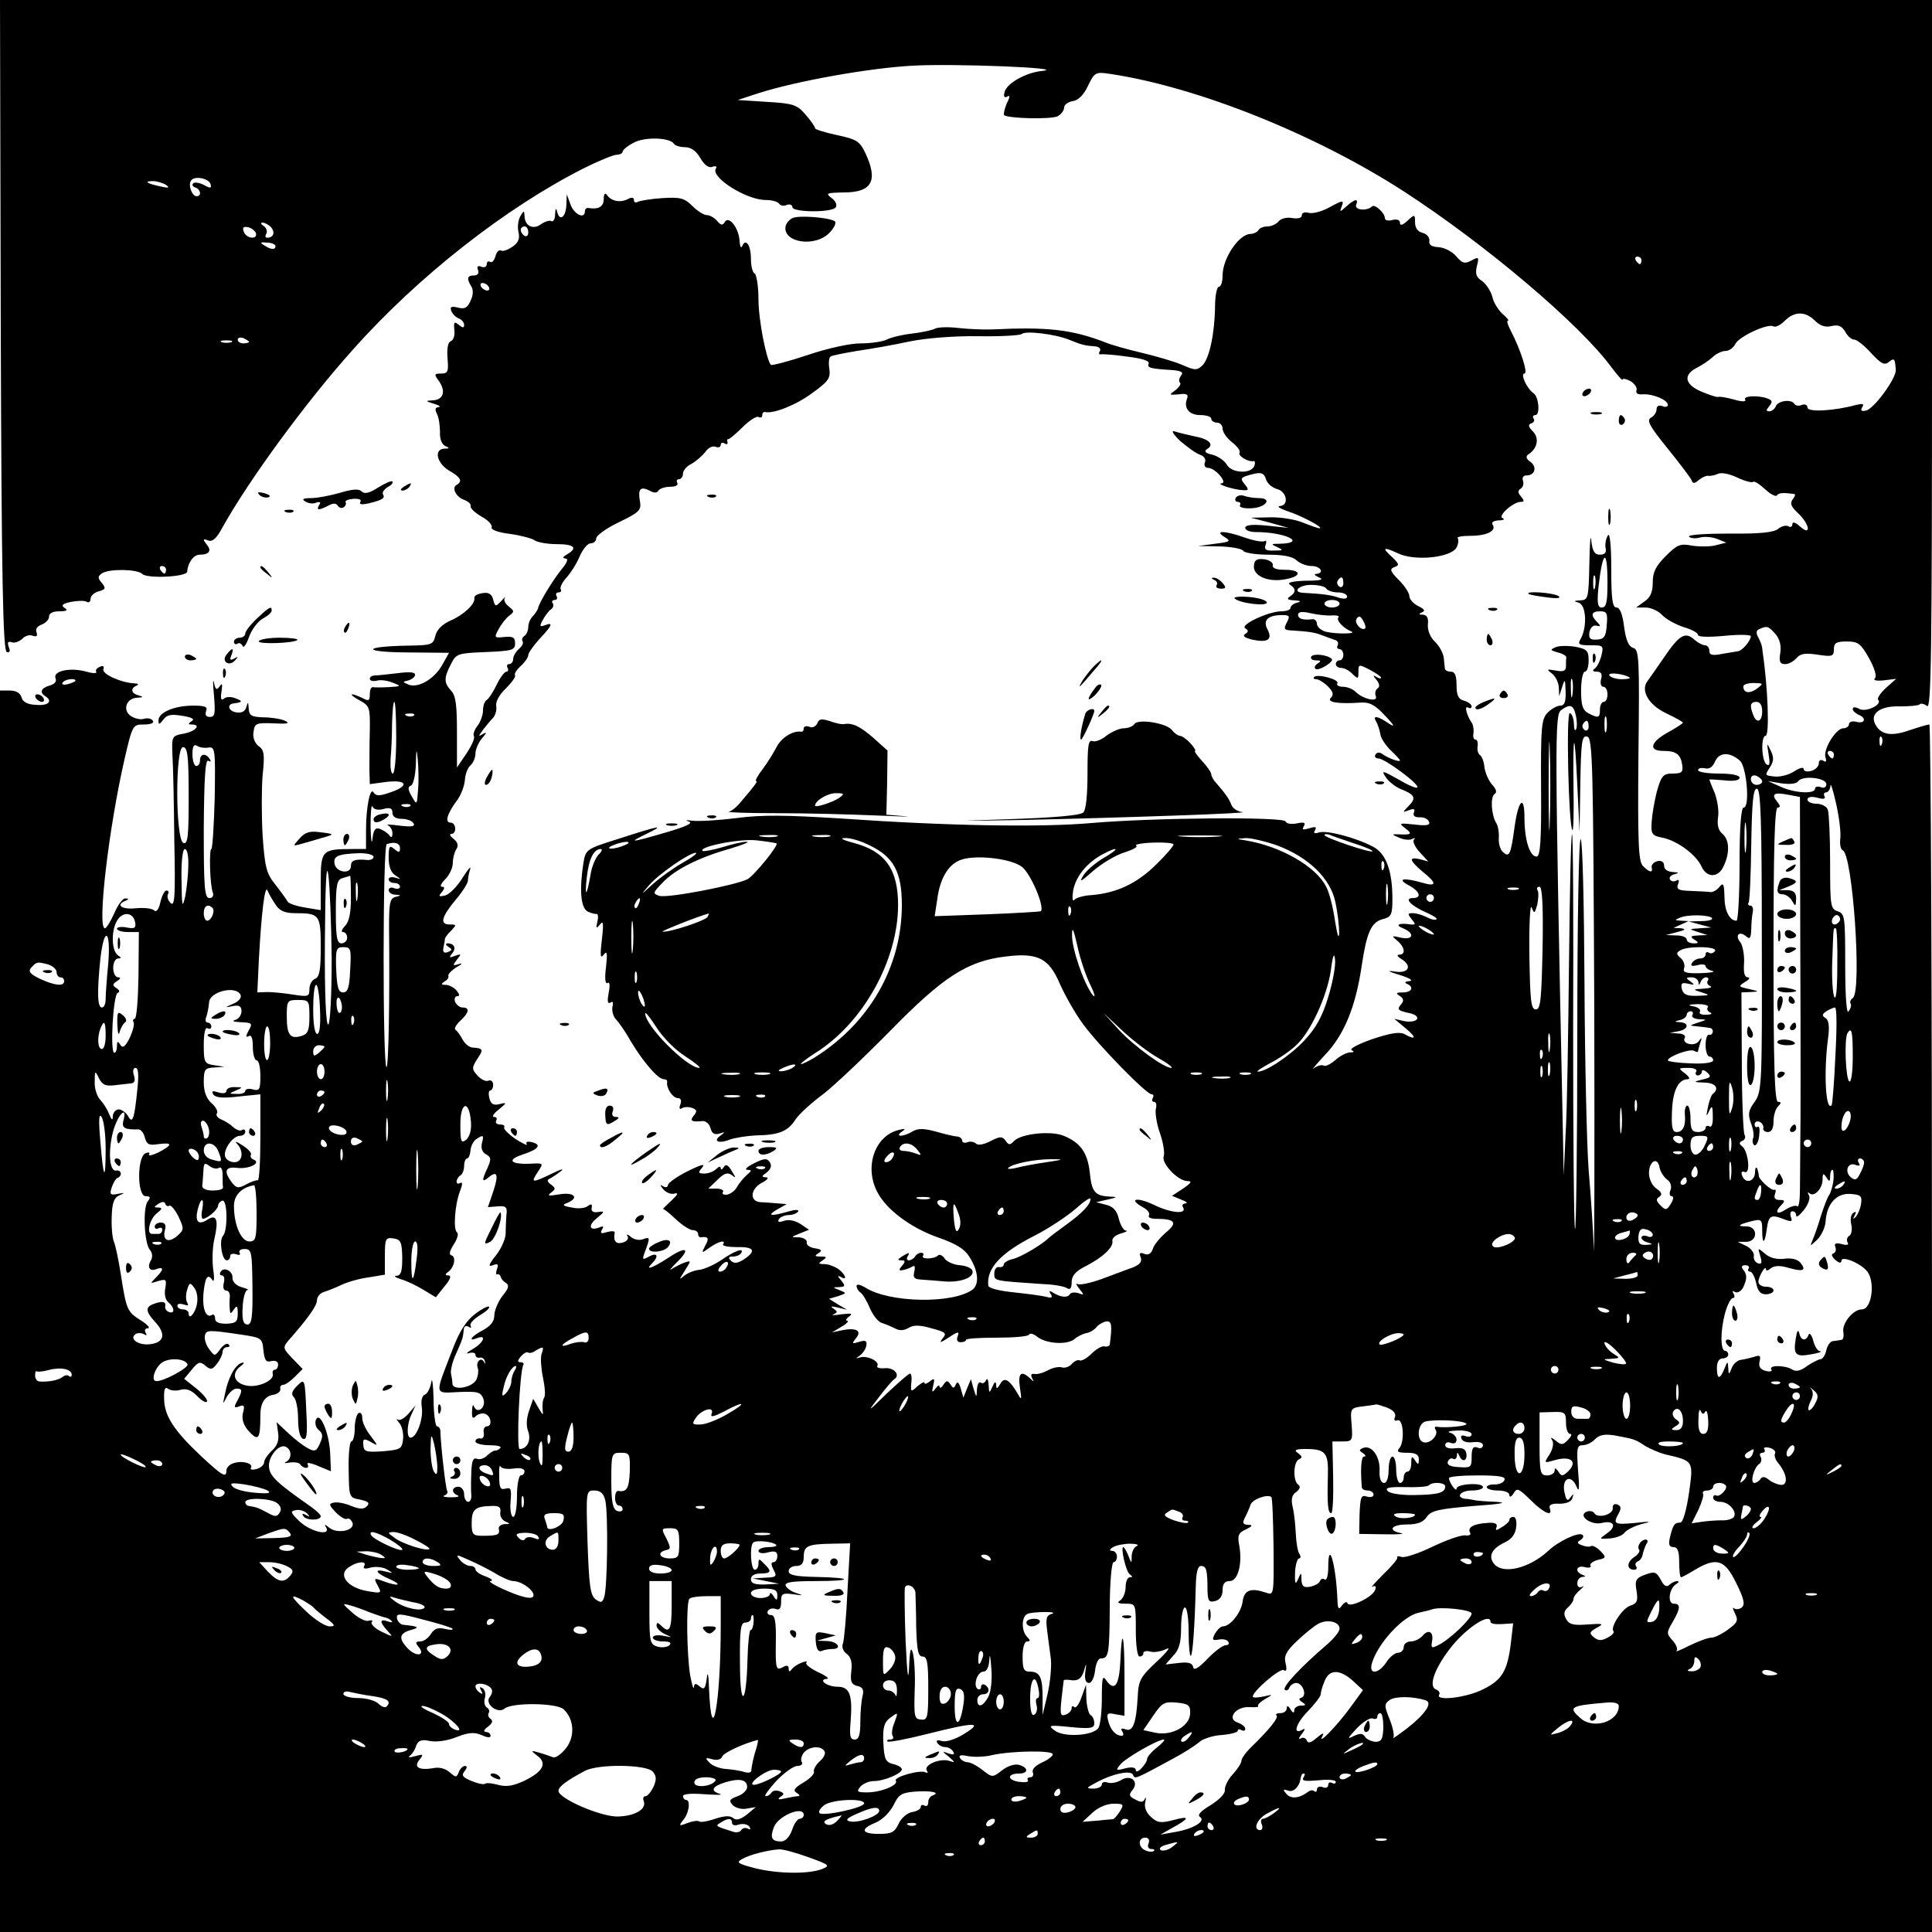 <?xml version="1.0" standalone="no"?>
<!DOCTYPE svg PUBLIC "-//W3C//DTD SVG 20010904//EN"
 "http://www.w3.org/TR/2001/REC-SVG-20010904/DTD/svg10.dtd">
<svg version="1.0" xmlns="http://www.w3.org/2000/svg"
 width="512pt" height="512pt" viewBox="0 0 512 512"
 preserveAspectRatio="xMidYMid meet">
<g transform="translate(0,512) scale(0.1,-0.1)"
fill="#000000" stroke="none">
<path d="M2 4258 c2 -679 6 -862 16 -866 8 -2 10 2 5 14 -4 12 -2 15 8 12 8
-3 20 2 28 9 7 8 20 12 28 8 10 -3 13 -1 10 9 -4 9 2 17 14 21 10 4 19 13 19
21 0 9 10 14 28 14 19 0 23 3 13 9 -10 7 -5 11 17 16 18 3 36 4 42 0 5 -3 10
0 10 8 0 8 10 17 22 20 18 5 19 8 8 22 -12 14 -11 18 1 26 19 12 93 11 106 -2
13 -13 118 -8 119 6 2 24 17 45 33 45 26 0 33 11 18 28 -10 13 -9 15 4 10 12
-5 23 5 39 35 69 124 221 332 344 469 174 196 407 378 613 482 40 20 79 36 88
36 8 0 15 4 15 8 0 4 12 15 28 23 28 17 97 15 108 -2 3 -5 16 -9 29 -9 16 0
30 -10 41 -29 11 -19 23 -27 32 -23 9 3 13 1 9 -5 -14 -23 81 -83 132 -83 16
0 32 -4 36 -10 3 -5 12 -7 20 -3 8 3 15 0 15 -6 0 -14 107 -15 115 0 4 6 -1
17 -11 24 -17 13 -14 14 32 15 75 0 92 31 57 105 -15 31 -23 36 -75 47 -32 7
-58 15 -58 18 0 4 -11 20 -25 36 -22 26 -32 30 -102 34 l-78 5 55 18 c100 32
294 67 410 73 108 6 414 -6 342 -14 -44 -4 -96 -34 -100 -57 -3 -11 0 -15 7
-11 8 5 8 -1 -1 -18 -6 -15 -9 -28 -7 -31 9 -9 124 -12 142 -3 9 5 17 15 17
23 0 7 10 15 23 17 14 2 29 16 40 40 18 37 20 38 60 32 232 -35 543 -160 777
-311 216 -140 468 -353 551 -467 16 -21 29 -36 29 -32 0 4 9 2 21 -4 11 -7 18
-17 16 -24 -3 -8 3 -12 16 -11 27 2 67 -15 67 -28 0 -5 -7 -7 -15 -3 -9 3 -15
0 -15 -9 0 -8 -7 -18 -15 -22 -12 -7 -3 -23 44 -81 33 -41 62 -79 64 -85 3 -9
8 -9 19 1 9 7 20 12 24 11 5 -1 17 1 26 5 10 5 32 0 53 -10 19 -9 38 -14 41
-11 3 3 17 -6 31 -19 15 -14 29 -21 32 -17 5 7 15 8 45 4 5 0 3 -7 -3 -14 -8
-11 -5 -19 14 -37 31 -29 36 -63 5 -35 -12 11 -20 13 -20 6 0 -7 -5 -9 -10 -6
-6 4 -18 1 -27 -6 -11 -10 -49 -14 -129 -13 -62 0 -111 -3 -108 -8 3 -4 15 -6
27 -3 13 4 34 2 47 -3 l25 -10 -28 -7 c-15 -4 -43 -4 -63 -1 -31 6 -39 3 -69
-27 -27 -27 -35 -43 -35 -70 0 -26 -6 -40 -22 -51 l-22 -16 25 0 c14 0 34 -9
44 -20 10 -11 36 -25 57 -32 21 -6 38 -15 38 -21 0 -5 28 -6 70 -2 39 4 70 3
70 -1 -1 -13 -23 -39 -35 -40 -6 -1 -25 -4 -42 -7 -25 -5 -33 -3 -33 8 0 8 -5
15 -12 15 -6 0 -19 7 -28 15 -24 22 -40 12 -80 -47 -19 -28 -39 -56 -44 -63
-19 -25 3 -63 49 -85 25 -12 45 -23 45 -25 0 -2 -18 -14 -40 -26 -47 -26 -52
-49 -12 -49 34 0 46 -9 50 -37 3 -19 -1 -23 -25 -23 -25 0 -30 -5 -42 -47 -7
-27 -13 -64 -14 -82 -2 -31 1 -36 29 -41 39 -8 89 -45 103 -76 14 -31 45 -31
59 1 17 36 15 70 -4 86 -10 8 -14 23 -11 43 3 17 -2 46 -9 65 -8 18 -14 34
-14 35 0 1 18 0 40 -2 25 -3 40 0 40 7 0 7 -22 11 -55 11 -30 0 -55 4 -55 9 0
5 8 7 18 5 11 -3 21 3 27 18 11 25 39 26 66 2 18 -16 27 -124 10 -124 -7 0
-11 -52 -11 -150 0 -82 -4 -150 -8 -150 -19 0 -32 27 -32 64 -1 34 -3 38 -13
26 -7 -9 -18 -15 -24 -14 -7 1 -31 2 -53 3 -32 1 -38 4 -33 18 4 10 2 14 -5 9
-6 -3 -13 -2 -16 3 -4 5 2 12 11 14 14 4 13 5 -4 6 -14 1 -23 7 -23 17 0 10
-7 14 -17 12 -10 -2 -17 -10 -16 -16 4 -16 -5 -15 -23 3 -12 12 -14 59 -12
294 3 257 2 280 -14 284 -12 4 -19 20 -24 56 -4 33 -11 51 -20 51 -11 0 -14
22 -14 103 0 64 -4 97 -9 88 -5 -8 -8 -23 -6 -33 3 -12 -2 -18 -15 -18 -14 0
-20 9 -23 38 -2 20 -4 -7 -5 -60 -2 -94 -3 -98 -24 -99 -17 -1 -19 -2 -5 -6
20 -5 24 -61 7 -94 -10 -17 -7 -19 25 -19 34 0 35 -1 29 -27 -4 -16 -12 -31
-18 -35 -7 -5 -5 -8 6 -8 11 0 15 -6 11 -20 -3 -11 0 -20 6 -20 6 0 11 -9 11
-20 0 -11 -4 -20 -10 -20 -5 0 -10 -9 -10 -20 0 -23 -4 -24 -31 -10 -15 8 -19
22 -19 60 0 28 5 50 10 50 6 0 10 13 10 30 0 25 -4 30 -35 36 -19 3 -43 3 -52
-1 -16 -7 -15 -8 5 -14 13 -3 23 -9 23 -13 -1 -5 -1 -15 -1 -24 0 -12 -7 -15
-27 -11 -24 4 -26 4 -10 -8 9 -7 17 -23 18 -36 l1 -24 8 25 c7 22 8 21 9 -12
1 -28 -3 -38 -14 -38 -8 0 -23 -8 -33 -18 -17 -17 -19 -36 -18 -200 1 -141 -2
-182 -12 -182 -18 0 -32 44 -32 103 0 62 -16 48 -26 -23 -10 -74 -14 -83 -30
-69 -8 6 -13 23 -12 38 1 15 -2 33 -7 40 -13 22 -16 69 -4 77 7 4 4 13 -7 25
-9 10 -18 31 -20 45 -1 15 -7 30 -12 33 -5 3 -8 14 -6 24 1 9 -1 17 -6 17 -5
0 -7 8 -5 18 1 9 -1 22 -5 27 -13 19 -20 46 -10 40 6 -3 10 -2 10 3 0 5 -9 12
-20 15 -15 4 -20 14 -20 41 0 25 -4 36 -15 36 -8 0 -15 3 -16 8 0 4 -2 17 -3
30 -2 12 -12 31 -24 42 -12 12 -19 29 -18 45 2 17 -2 25 -13 26 -12 0 -12 2
-3 6 10 4 7 9 -10 17 -12 6 -23 18 -23 26 0 8 -12 27 -28 43 -23 23 -25 29
-12 34 14 5 13 8 -4 25 -30 27 -26 30 13 12 44 -22 141 -12 156 15 5 10 6 21
3 25 -3 3 11 6 33 6 44 0 70 13 60 29 -5 7 2 11 16 12 13 0 17 3 10 6 -14 5
28 43 48 43 10 0 10 3 1 14 -9 10 -9 16 -1 21 6 4 9 13 6 21 -3 8 1 14 9 14
23 0 29 22 11 36 -11 7 -13 14 -7 19 25 15 31 43 14 61 -13 13 -14 19 -5 22 7
2 10 8 6 13 -3 5 -1 9 5 9 13 0 9 49 -5 58 -17 11 -36 52 -24 52 10 0 -10 63
-36 113 -8 15 -12 27 -8 27 4 0 -2 8 -14 18 -11 10 -24 30 -27 45 -4 15 -16
34 -27 42 -16 10 -19 20 -14 40 6 24 5 25 -14 15 -18 -10 -25 -8 -41 11 -10
12 -31 23 -47 24 -18 1 -26 6 -24 17 1 9 -7 18 -18 21 -13 3 -20 13 -20 28 0
21 -1 22 -20 4 -13 -12 -20 -14 -20 -5 0 7 -8 10 -20 7 -11 -3 -20 -1 -20 5 0
14 -27 38 -34 31 -13 -13 -47 -10 -42 4 7 18 -4 16 -26 -4 -18 -16 -18 -16
-12 1 6 16 3 16 -32 -3 -21 -12 -47 -18 -56 -15 -10 3 -18 0 -18 -6 0 -8 -10
-10 -25 -8 -14 3 -30 -1 -36 -8 -6 -8 -20 -14 -30 -14 -10 0 -21 -4 -24 -10
-3 -5 -13 -10 -21 -10 -30 0 -74 -64 -74 -110 0 -16 -4 -30 -10 -30 -5 0 -10
-24 -10 -52 -1 -73 -15 -137 -33 -156 -15 -14 -20 -14 -54 1 -21 9 -69 23
-107 32 -38 9 -81 21 -95 27 -90 35 -155 42 -301 35 -25 -1 -66 1 -92 4 -26 3
-53 2 -60 -2 -8 -4 -35 -10 -61 -13 -26 -3 -56 -10 -67 -16 -10 -5 -41 -10
-69 -10 -29 0 -88 -13 -141 -31 -51 -17 -94 -28 -97 -26 -12 13 -33 119 -33
174 0 34 -5 65 -10 68 -6 3 -10 21 -10 40 0 35 -14 55 -23 33 -3 -7 -6 -2 -7
12 -1 34 -28 70 -39 52 -6 -10 -10 -10 -21 3 -7 8 -19 15 -27 15 -8 0 -25 11
-38 24 -21 21 -32 24 -80 21 -30 -2 -60 -7 -65 -10 -6 -3 -10 -1 -10 5 0 7 -6
8 -17 2 -20 -10 -44 -5 -55 12 -5 6 -8 1 -8 -11 0 -21 -14 -29 -42 -24 -5 0
-8 -4 -8 -9 0 -22 -29 -8 -38 18 l-10 27 -1 -27 c-1 -32 -17 -46 -24 -21 -3
13 -5 12 -6 -5 0 -13 -5 -21 -10 -18 -4 3 -17 -1 -27 -8 -21 -16 -44 -5 -44
23 -1 14 -2 13 -11 -2 -6 -10 -8 -29 -5 -42 4 -17 0 -28 -16 -39 -12 -8 -25
-13 -30 -10 -5 3 -12 -3 -15 -15 -3 -11 -9 -18 -14 -15 -5 3 -9 0 -9 -6 0 -7
-7 -10 -14 -7 -10 4 -13 1 -9 -9 3 -8 -1 -14 -11 -14 -18 0 -20 -8 -7 -29 6
-9 5 -24 -2 -38 -8 -19 -16 -23 -34 -18 -17 4 -21 2 -17 -9 3 -8 12 -17 20
-20 8 -3 14 -11 14 -17 0 -9 -4 -8 -14 0 -12 10 -14 8 -12 -13 2 -14 -2 -27
-9 -30 -8 -3 -11 -19 -9 -45 3 -36 1 -41 -17 -41 -19 0 -19 -2 -5 -21 18 -27
11 -49 -18 -50 -19 -1 -19 -2 4 -9 14 -4 19 -8 12 -9 -9 -1 -10 -6 -4 -18 5
-10 8 -31 8 -48 -1 -18 5 -33 14 -37 12 -5 12 -7 -2 -7 -29 -1 -21 -38 12 -58
31 -18 37 -28 20 -38 -14 -8 -1 -33 21 -40 10 -4 18 -11 16 -16 -1 -6 12 -18
29 -28 17 -9 29 -22 27 -28 -3 -7 17 -14 49 -18 29 -4 58 -12 65 -17 7 -5 33
-10 58 -10 47 0 57 -10 28 -27 -12 -7 -13 -10 -5 -11 9 0 6 -10 -10 -29 -24
-30 -61 -91 -62 -103 -1 -4 -7 -13 -13 -20 -7 -6 -13 -20 -13 -29 0 -10 -5
-21 -10 -24 -6 -4 -8 -10 -5 -15 3 -4 -2 -13 -10 -20 -8 -7 -15 -19 -15 -26 0
-8 -5 -14 -11 -14 -5 0 -7 -4 -4 -10 3 -5 2 -10 -3 -10 -5 0 -17 -16 -26 -35
-9 -19 -21 -37 -26 -40 -6 -3 -10 -16 -10 -28 0 -12 -7 -31 -15 -41 -8 -10
-12 -23 -9 -27 3 -5 -6 -25 -20 -46 l-25 -37 0 93 c0 71 -3 97 -15 110 -20 22
-20 34 -1 71 14 28 18 29 93 32 69 3 77 5 77 23 0 16 -6 19 -28 17 -27 -3 -28
-2 -16 20 7 13 19 29 28 36 15 11 14 13 -1 25 -10 8 -14 18 -10 23 4 5 0 2 -9
-8 -16 -17 -17 -16 -22 3 -4 15 -12 20 -29 17 -13 -2 -22 -7 -21 -13 3 -16
-29 -45 -64 -60 -20 -9 -35 -23 -39 -39 -6 -25 -10 -26 -73 -27 -120 -2 -124
-17 -4 -18 l113 -1 -18 -32 c-21 -38 -65 -63 -90 -52 -16 7 -16 7 1 11 9 3 17
9 17 15 0 7 -16 8 -46 4 -26 -3 -53 -6 -60 -6 -8 0 -14 -4 -14 -9 0 -5 8 -7
18 -5 9 3 28 1 42 -5 24 -9 24 -10 -10 -12 -19 -1 -38 -1 -42 0 -5 0 -8 -8 -8
-19 0 -17 -3 -19 -19 -10 -11 5 -23 10 -28 10 -4 -1 5 -8 20 -16 27 -15 28
-19 27 -82 -1 -37 -1 -83 -1 -103 l1 -37 45 6 c55 6 60 -11 9 -28 -28 -10 -38
-10 -44 0 -9 15 -20 -38 -20 -101 l0 -49 -37 0 c-80 0 -83 -4 -83 -87 l0 -75
-42 7 c-24 4 -44 11 -46 16 -2 4 -16 24 -31 43 -25 31 -29 46 -35 131 -3 53
-3 125 0 161 6 55 4 67 -11 77 -10 8 -16 23 -13 38 3 22 7 24 53 22 37 -2 45
0 30 7 -11 5 -37 9 -57 9 -32 1 -38 5 -39 24 -1 17 -2 18 -6 4 -3 -12 -12 -17
-26 -15 -22 3 -27 22 -7 24 23 3 24 6 5 13 -11 5 -25 5 -31 0 -8 -7 -10 -1 -7
18 3 21 2 24 -5 14 -8 -11 -11 -9 -15 10 -3 13 -3 -2 0 -33 4 -49 3 -58 -11
-58 -10 0 -13 6 -10 15 5 12 -2 15 -34 15 -50 0 -92 -18 -92 -39 0 -12 2 -12
13 2 9 13 21 15 50 10 26 -4 34 -9 25 -14 -10 -7 -10 -9 0 -9 26 0 11 -18 -20
-24 -33 -6 -33 -7 -31 -58 2 -29 4 -132 5 -229 3 -146 1 -173 -10 -162 -7 7
-10 17 -7 23 3 5 2 10 -4 10 -5 0 -12 -14 -16 -31 -4 -19 -11 -27 -16 -22 -6
6 -28 8 -49 6 -38 -4 -55 9 -27 20 9 4 9 6 -1 6 -6 1 -20 -17 -29 -39 -10 -22
-21 -40 -25 -40 -21 0 10 265 52 448 21 91 22 92 51 92 19 0 28 4 24 10 -4 6
-14 8 -24 5 -9 -3 -25 1 -35 8 -22 16 -11 47 18 48 16 1 17 2 4 6 -21 5 -23
19 -6 26 7 3 4 6 -6 6 -36 2 -87 25 -82 38 3 7 -1 10 -9 6 -8 -3 -13 -9 -10
-13 3 -5 -9 -5 -26 0 -42 12 -89 2 -82 -17 4 -9 -2 -16 -16 -20 -22 -6 -27
-18 -11 -28 21 -13 8 -26 -24 -23 -24 1 -36 8 -39 20 -3 11 -14 18 -31 18
l-26 0 0 -1645 0 -1645 2560 0 2560 0 0 1600 c0 880 -3 1600 -7 1600 -5 0 -28
-7 -52 -15 -48 -17 -76 -13 -91 15 -16 29 13 50 66 48 24 0 47 2 51 5 3 4 12
2 20 -4 11 -10 13 144 13 930 l0 941 -2560 0 -2560 0 2 -862z m556 374 c3 -11
0 -12 -18 -2 -12 6 -25 8 -28 4 -4 -4 -1 -9 6 -11 14 -5 17 -23 3 -23 -12 0
-23 29 -15 41 8 14 47 7 52 -9z m-118 -2 c11 -8 7 -9 -15 -4 -37 8 -45 14 -19
14 10 0 26 -5 34 -10z m279 -113 c11 -14 5 -27 -11 -27 -5 0 -6 5 -2 11 3 6 0
15 -7 20 -8 5 -9 9 -3 9 6 0 17 -6 23 -13z m-41 -14 c6 -19 -25 -16 -32 3 -4
11 -1 14 11 12 9 -2 18 -9 21 -15z m722 1 c0 -8 -4 -12 -10 -9 -5 3 -10 10
-10 16 0 5 5 9 10 9 6 0 10 -7 10 -16z m-670 -36 c0 -11 -12 -10 -30 2 -12 7
-10 9 8 7 12 0 22 -5 22 -9z m3620 -38 c0 -5 -2 -10 -4 -10 -3 0 -8 5 -11 10
-3 6 -1 10 4 10 6 0 11 -4 11 -10z m-3055 -70 c3 -5 2 -10 -4 -10 -5 0 -13 5
-16 10 -3 6 -2 10 4 10 5 0 13 -4 16 -10z m3515 -90 c14 -14 28 -18 44 -14 18
4 27 0 36 -15 6 -12 17 -21 24 -21 7 0 27 -16 45 -36 26 -28 35 -33 47 -23 14
11 16 9 18 -21 2 -22 -58 -104 -79 -108 -12 -3 -15 0 -10 9 6 9 2 10 -16 6
-57 -16 -129 -20 -129 -7 0 7 -7 10 -15 7 -8 -4 -17 -2 -20 3 -8 13 -44 8 -49
-7 -3 -7 -11 -13 -17 -13 -9 0 -9 3 0 14 9 11 8 15 -5 20 -24 9 -66 7 -59 -3
3 -6 -9 -6 -29 0 -19 5 -38 9 -43 7 -4 -1 -25 6 -46 15 -43 19 -47 44 -9 63
12 6 30 18 40 27 10 10 26 17 35 17 9 0 21 8 26 19 11 20 87 55 101 46 5 -3
18 3 30 15 25 25 54 26 80 0z m-1975 -51 c32 -13 40 -15 68 -17 10 -1 15 -7
12 -12 -4 -6 -3 -10 2 -9 4 1 36 -1 70 -6 40 -5 60 -11 57 -19 -4 -11 3 -13
66 -17 21 -2 27 -6 20 -14 -5 -7 -7 -15 -3 -19 4 -3 -2 -12 -12 -20 -18 -13
-17 -13 9 -11 20 3 26 0 22 -11 -10 -25 5 -44 35 -44 16 0 29 -4 29 -10 0 -5
7 -10 15 -10 8 0 15 -7 15 -16 0 -9 11 -25 25 -36 14 -11 23 -23 20 -28 -5 -8
23 -25 37 -22 4 1 5 -5 2 -13 -9 -22 -61 -19 -73 4 -6 10 -23 22 -38 26 -19 4
-23 9 -14 15 20 12 5 27 -35 34 -19 4 -43 10 -52 13 -9 3 -2 -9 16 -26 19 -16
42 -33 52 -36 11 -4 17 -12 13 -21 -3 -8 1 -14 9 -14 18 0 53 -40 35 -41 -16
-1 32 -17 57 -18 15 -1 16 1 6 14 -15 18 -14 20 22 29 21 5 28 2 33 -14 3 -11
16 -22 29 -26 26 -6 33 -43 8 -45 -9 -1 -1 -6 18 -13 38 -12 100 -45 87 -46
-4 0 -24 7 -44 15 -19 8 -59 15 -87 14 l-51 -1 50 -13 50 -14 -57 6 c-39 4
-58 2 -58 -6 0 -6 12 -11 28 -11 78 0 137 -29 64 -31 -24 0 -25 -1 -7 -9 17
-8 16 -9 -9 -9 -21 -1 -27 3 -22 15 3 8 2 13 -3 10 -5 -3 -28 1 -51 9 -53 19
-84 20 -55 2 18 -11 16 -13 -25 -18 l-45 -6 57 -1 c31 -1 60 -6 63 -12 3 -5
33 -10 66 -10 40 0 65 -5 75 -15 9 -8 26 -15 40 -15 24 0 35 -19 12 -21 -7 0
-4 -4 7 -9 15 -6 5 -9 -35 -9 -34 -1 -50 -5 -42 -10 17 -11 17 -21 0 -32 -9
-6 -6 -9 12 -10 17 -1 19 -3 8 -6 -10 -2 -18 -9 -18 -14 0 -5 -11 -9 -24 -9
-34 0 -111 -36 -96 -45 9 -6 9 -9 0 -15 -8 -5 -2 -10 18 -15 42 -9 55 0 41 27
-13 24 1 38 39 38 20 0 21 -3 12 -20 -9 -18 -7 -20 17 -21 45 -3 57 -5 78 -13
11 -4 26 -10 33 -12 7 -2 10 -8 7 -14 -3 -5 -1 -10 4 -10 6 0 11 -7 11 -15 0
-8 -4 -15 -10 -15 -5 0 -10 -4 -10 -10 0 -5 6 -10 14 -10 8 0 22 -7 30 -16 15
-14 16 -14 16 6 0 20 1 20 30 5 17 -9 30 -18 30 -21 0 -3 -6 -2 -12 2 -10 6
-10 4 0 -8 8 -10 9 -18 3 -22 -6 -4 -8 -13 -5 -21 7 -17 -34 -8 -54 12 -7 7
-22 13 -33 13 -11 0 -18 4 -15 9 7 10 -52 26 -61 17 -4 -3 -1 -6 5 -6 7 0 21
-9 31 -19 14 -14 16 -22 8 -30 -12 -12 18 -17 78 -13 24 2 39 -6 65 -34 26
-27 28 -33 10 -21 -29 20 -44 22 -33 5 4 -7 9 -22 11 -33 1 -11 14 -30 27 -43
14 -13 25 -25 25 -27 0 -6 -32 6 -47 17 -7 5 -14 5 -18 -2 -3 -5 0 -10 8 -10
17 0 111 -70 103 -77 -3 -3 -26 7 -51 22 -41 23 -45 24 -33 6 7 -11 25 -26 40
-32 38 -15 42 -24 21 -45 -17 -17 -17 -18 1 -11 13 5 17 3 13 -6 -3 -9 2 -13
15 -13 12 1 23 -5 25 -12 4 -9 -7 -11 -39 -7 -40 4 -42 4 -24 -10 20 -15 17
-18 -19 -16 -17 1 -17 -1 3 -9 13 -6 29 -7 35 -3 7 3 9 2 4 -2 -4 -5 3 -20 15
-33 l23 -25 -22 6 c-31 7 -28 -3 7 -33 39 -31 38 -41 -2 -29 -49 14 -67 10
-35 -7 30 -16 36 -34 11 -34 -24 0 -5 -20 33 -37 19 -8 33 -17 30 -19 -3 -3
-14 -1 -25 5 -12 6 -28 11 -38 11 -14 0 -14 -2 -3 -16 11 -13 11 -15 -2 -14
-31 5 -44 -1 -21 -10 32 -13 28 -32 -5 -25 -26 6 -26 5 -10 -8 20 -17 23 -37
5 -37 -7 0 -5 -5 5 -11 30 -18 21 -39 -15 -34 -24 4 -21 1 12 -9 26 -8 37 -15
25 -16 -11 -1 -14 -4 -7 -7 20 -8 14 -23 -10 -23 -18 0 -20 -2 -9 -9 12 -8 12
-13 3 -24 -10 -12 -7 -15 19 -21 18 -3 28 -10 24 -17 -4 -6 -19 -8 -34 -5
l-26 6 30 -25 c30 -25 28 -33 -4 -15 -13 6 -37 2 -85 -14 -37 -13 -61 -26 -54
-29 8 -4 7 -6 -5 -6 -10 -1 -27 -10 -39 -21 -12 -10 -25 -17 -30 -14 -5 3 -17
0 -26 -7 -9 -8 4 8 29 35 51 53 82 128 98 239 13 86 25 113 55 121 23 6 26 11
26 54 0 75 -17 120 -51 138 -48 25 -122 44 -143 38 -13 -4 -16 -2 -11 6 5 9 1
10 -15 5 -17 -5 -20 -4 -15 5 6 10 1 12 -18 8 -15 -3 -28 -1 -30 5 -4 13 -351
10 -513 -4 -135 -12 -381 -8 -667 12 -143 9 -209 10 -275 1 -48 -6 -100 -9
-117 -7 -16 2 -21 2 -10 -2 13 -4 -5 -13 -60 -29 -96 -28 -102 -28 -50 -3 49
24 35 22 -76 -14 -86 -27 -87 -28 -93 -65 -11 -71 -7 -119 12 -128 9 -4 20 -7
23 -6 4 1 5 -9 2 -21 -4 -18 -3 -19 7 -7 9 12 10 2 5 -40 -5 -42 -4 -52 5 -40
9 12 10 4 6 -33 -4 -30 -2 -46 4 -42 6 4 7 -6 3 -26 -4 -22 -3 -30 5 -26 6 5
8 0 5 -11 -2 -11 2 -25 9 -33 8 -8 26 -34 40 -59 33 -55 72 -100 87 -100 6 0
10 -3 9 -7 -3 -16 15 -43 28 -43 8 0 11 -6 7 -17 -4 -10 -2 -14 4 -10 6 4 18
4 27 1 13 -5 14 -9 5 -20 -12 -14 -7 -18 22 -15 9 1 19 -7 22 -19 4 -14 10
-18 24 -14 15 5 15 4 3 -5 -22 -15 -6 -23 24 -11 15 5 46 10 69 11 62 1 85 11
105 42 10 15 43 45 73 67 30 23 110 99 179 169 138 141 203 184 304 196 86 11
116 -4 145 -73 14 -31 41 -79 62 -107 41 -56 167 -185 181 -185 5 0 6 -4 3
-10 -3 -5 -2 -10 3 -10 6 0 8 -8 5 -19 -2 -10 2 -39 11 -64 9 -26 13 -53 10
-61 -7 -19 38 -66 63 -66 13 0 10 -5 -12 -20 l-29 -19 24 -10 c14 -5 19 -10
12 -10 -7 -1 -11 -5 -7 -10 12 -20 -32 -16 -77 6 -46 22 -70 16 -28 -7 11 -6
18 -15 15 -21 -4 -5 5 -9 19 -9 50 0 58 -10 26 -36 -16 -14 -32 -33 -35 -44
-4 -12 -12 -17 -22 -13 -12 5 -15 2 -10 -9 4 -12 -2 -19 -21 -27 -15 -5 -51
-19 -81 -30 -30 -11 -59 -17 -65 -14 -6 4 -4 -2 4 -12 14 -17 13 -18 -2 -12
-10 3 -20 2 -23 -3 -6 -10 -24 -8 -44 4 -10 7 -12 5 -6 -4 5 -8 2 -11 -11 -7
-11 3 -49 8 -86 12 -40 4 -68 11 -69 18 -5 46 33 87 124 133 37 19 85 51 107
70 22 20 40 32 40 27 0 -15 -22 -38 -65 -69 -22 -16 -42 -31 -45 -34 -18 -18
-72 -50 -94 -56 -14 -3 -26 -10 -26 -15 0 -5 -6 -8 -12 -7 -7 2 -13 -6 -13
-17 0 -20 -3 -19 130 -28 28 -1 56 -6 63 -11 8 -5 12 0 12 16 0 17 10 29 38
43 45 23 73 50 70 66 -2 7 8 16 22 20 14 4 20 7 13 8 -6 1 -14 15 -18 31 -5
21 -14 32 -33 37 l-27 7 30 7 c27 6 28 7 5 8 -38 2 -47 12 -52 64 -6 53 -25
79 -69 97 -33 14 -113 6 -132 -14 -10 -11 -14 -11 -22 1 -9 12 -15 12 -40 -1
-17 -9 -33 -12 -38 -7 -5 5 -16 7 -23 4 -8 -3 -14 -1 -14 4 0 5 -6 10 -12 11
-7 0 -33 6 -57 13 -33 9 -48 9 -62 1 -24 -15 -50 -16 -29 -1 12 8 9 9 -10 4
-62 -16 -90 -98 -55 -164 23 -46 89 -95 160 -120 51 -18 72 -31 86 -55 22 -36
24 -69 7 -83 -51 -39 -222 -36 -285 5 -14 8 -23 10 -23 4 0 -6 5 -14 10 -17 6
-4 17 -22 25 -41 8 -19 22 -37 32 -40 10 -3 26 -10 36 -15 11 -6 23 -5 35 2
13 8 29 8 60 -1 38 -10 42 -13 30 -27 -10 -13 -6 -12 17 3 24 16 28 16 23 3
-4 -10 -1 -16 8 -16 8 0 14 3 14 6 0 4 36 6 81 6 44 0 83 3 86 8 3 5 12 2 21
-5 23 -19 79 -23 99 -7 8 7 22 14 31 16 9 1 21 8 27 15 5 7 17 14 26 16 15 2
17 -8 10 -61 -1 -4 -7 -7 -14 -5 -6 2 -22 -7 -35 -20 -12 -12 -27 -20 -31 -17
-5 2 -14 -2 -21 -10 -6 -7 -18 -11 -25 -9 -7 3 -24 0 -37 -7 -13 -7 -29 -12
-37 -10 -8 1 -10 -2 -6 -11 6 -10 5 -11 -6 0 -23 21 -32 13 -26 -26 5 -31 4
-34 -5 -17 -23 39 -36 47 -47 28 -8 -14 -11 -15 -11 -3 -1 10 -4 9 -10 -5 -8
-18 -9 -18 -10 5 -1 14 -4 19 -7 12 -2 -6 -9 -10 -14 -6 -5 3 -9 -5 -10 -18
-1 -23 -1 -23 -9 2 l-7 25 -10 -24 -10 -25 -7 25 c-5 16 -9 19 -13 10 -5 -11
-7 -11 -14 0 -8 12 -11 11 -19 -1 -5 -8 -10 -10 -10 -5 0 6 -5 3 -11 -5 -9
-12 -10 -10 -6 8 5 19 3 21 -9 11 -8 -6 -14 -8 -14 -4 0 5 -8 0 -19 -9 -17
-16 -18 -15 -16 9 2 14 0 25 -3 25 -4 0 -31 -24 -61 -52 -53 -52 -54 -52 -22
-11 18 24 36 45 41 48 17 11 -1 32 -26 29 -13 -1 -22 2 -19 6 7 12 -26 28 -45
23 -13 -4 -13 -3 -1 5 8 6 16 18 17 27 2 12 -3 14 -19 9 -19 -6 -20 -5 -9 9
17 20 2 29 -35 22 l-28 -6 25 15 c14 8 21 16 15 16 -5 0 -3 5 5 11 11 8 7 9
-20 6 -19 -3 -29 -3 -21 0 11 5 11 7 0 15 -10 6 -6 7 11 3 l25 -6 -24 14 -24
15 24 7 c23 8 23 8 4 16 -19 7 -19 8 -1 8 16 1 17 3 5 18 -10 11 -10 14 -1 9
18 -11 14 5 -5 20 -10 7 -27 14 -38 14 -17 0 -17 2 -5 10 12 8 12 10 -5 10
-16 0 -17 2 -6 9 11 7 9 10 -10 13 -13 2 -23 9 -21 16 1 6 -8 12 -20 13 -23 0
-23 0 1 10 l25 10 -22 15 c-14 9 -31 13 -43 9 -15 -5 -19 -4 -15 4 4 6 16 11
26 11 10 0 21 4 25 9 3 6 -7 6 -27 0 -46 -13 -57 -11 -28 6 l25 14 -25 2 c-14
1 -34 3 -44 3 -30 2 -28 34 2 51 16 8 21 15 12 15 -13 1 -12 3 2 13 11 9 14
18 8 27 -7 11 -14 11 -42 -3 -18 -9 -26 -17 -18 -17 13 -1 13 -2 0 -13 -8 -7
-20 -21 -26 -31 -5 -11 -18 -20 -27 -22 -9 -1 -15 2 -11 7 3 5 -5 9 -17 9
l-22 0 24 23 c18 18 27 21 38 13 12 -9 12 -8 0 11 -9 16 -16 19 -21 10 -4 -7
-8 -8 -8 -3 0 6 -5 5 -12 -2 -7 -7 -21 -12 -31 -12 -17 0 -18 2 -6 16 9 11 -3
8 -39 -10 -28 -14 -52 -31 -52 -37 0 -5 -6 -7 -12 -3 -10 6 -9 3 0 -8 8 -9 21
-14 30 -11 11 3 8 -3 -8 -18 -14 -13 -24 -23 -23 -23 2 1 18 -12 34 -27 17
-16 37 -29 45 -29 8 0 14 -5 14 -10 0 -6 3 -9 8 -9 19 3 22 -3 11 -22 -11 -21
-10 -21 12 -5 24 17 44 21 35 8 -2 -4 15 -7 39 -7 45 1 50 -11 14 -34 -15 -9
-24 -10 -32 -2 -8 8 -6 11 5 11 9 0 19 4 22 9 10 16 -18 6 -52 -18 -18 -12
-44 -24 -57 -26 -14 -1 -32 -8 -42 -16 -14 -12 -14 -11 2 14 17 27 17 27 -1
21 -11 -4 -26 -12 -34 -17 -8 -6 -2 2 13 17 39 38 26 45 -23 12 -42 -27 -62
-34 -42 -14 19 19 14 30 -8 18 -18 -10 -19 -9 -10 15 13 35 13 38 -6 31 -9 -4
-24 -1 -32 6 -9 8 -13 8 -9 2 4 -7 -2 -14 -13 -17 -18 -5 -25 4 -21 26 1 5 -8
5 -20 2 -16 -5 -19 -4 -14 6 6 9 4 11 -7 6 -27 -10 -30 6 -6 25 21 17 21 19 3
16 -13 -2 -19 2 -17 11 2 10 -1 12 -10 5 -7 -6 -26 -8 -43 -4 -24 4 -26 7 -12
12 33 14 19 29 -20 23 -29 -5 -34 -4 -23 4 13 10 13 12 0 22 -10 7 -11 12 -4
15 6 3 20 12 30 20 11 8 1 6 -23 -6 -54 -26 -57 -25 -38 4 16 24 16 24 -20 22
-52 -2 -63 10 -21 24 43 14 53 26 26 33 -12 3 -18 1 -14 -5 3 -5 -10 1 -29 13
-19 13 -33 27 -31 31 3 5 -2 8 -11 8 -9 0 -13 5 -10 10 3 6 1 10 -6 10 -6 0
-1 9 12 19 23 19 23 20 3 15 -16 -4 -23 0 -27 15 -3 12 -2 21 2 21 4 0 8 7 8
15 0 9 -6 14 -13 11 -7 -3 -20 4 -29 14 -15 17 -15 20 0 44 17 25 16 28 -14
30 -8 1 -19 10 -25 21 -6 11 -14 23 -19 26 -4 3 2 14 13 24 23 21 26 35 6 35
-8 0 -16 7 -20 15 -3 8 0 15 6 15 7 0 6 5 -2 15 -7 8 -20 15 -29 15 -12 0 -13
2 -3 9 8 4 12 11 10 15 -1 4 8 14 22 23 15 8 17 12 6 8 -17 -5 -17 -4 -5 12
12 15 12 16 -5 10 -15 -6 -17 -5 -8 6 12 14 6 27 -12 27 -6 0 -5 -4 2 -9 11
-7 11 -9 -1 -14 -10 -4 -14 0 -12 11 2 9 4 20 4 24 1 4 8 14 17 22 14 15 14
16 -4 16 -27 0 -23 19 16 66 18 21 32 44 32 50 0 7 3 21 6 31 3 10 -6 -1 -20
-23 -14 -23 -35 -44 -46 -47 -17 -4 -19 -3 -9 9 8 10 8 14 0 14 -6 0 -2 9 9
20 11 11 20 30 20 43 0 12 4 28 9 36 7 10 4 19 -7 28 -9 7 -12 13 -6 13 15 0
13 30 -2 30 -16 0 -9 24 18 60 10 14 19 38 20 53 1 16 8 33 15 39 7 6 13 20
13 31 0 11 8 29 17 40 13 15 14 18 3 12 -13 -8 -13 -7 0 11 8 10 20 25 27 32
6 7 10 21 8 31 -2 11 8 30 25 46 16 16 27 31 25 35 -3 4 4 15 15 25 11 10 20
23 20 29 0 6 14 25 30 43 34 36 37 45 14 36 -14 -5 -15 -3 -5 15 6 11 16 24
21 27 6 4 8 11 5 16 -4 5 -1 9 5 9 6 0 8 5 5 10 -3 6 -1 10 5 10 6 0 9 4 6 8
-3 5 4 19 15 31 11 12 27 37 35 56 8 19 21 35 29 35 8 0 15 6 15 13 0 8 27 27
60 43 54 26 60 32 56 55 -6 33 1 41 25 29 12 -7 20 -7 24 0 3 5 17 10 31 10
14 0 22 4 19 10 -3 6 -1 10 4 10 6 0 11 7 11 15 0 8 10 20 23 26 12 7 28 21
36 31 7 11 19 17 27 14 8 -3 14 -1 14 5 0 6 5 7 10 4 6 -4 9 -2 8 3 -2 6 -1 9
2 8 3 0 20 14 38 32 18 18 37 30 42 27 6 -3 10 -1 10 4 0 6 3 10 8 9 21 -5 81
18 124 50 43 31 49 39 46 64 -3 16 -1 31 3 33 3 3 35 9 70 15 35 5 98 16 139
25 44 9 119 15 183 14 59 -1 111 2 115 6 9 9 89 0 127 -16z m-2175 -5 c0 -2
-7 -4 -15 -4 -8 0 -15 4 -15 10 0 5 7 7 15 4 8 -4 15 -8 15 -10z m-47 -1 c-7
-2 -19 -2 -25 0 -7 3 -2 5 12 5 14 0 19 -2 13 -5z m3647 -638 c0 -50 -3 -65
-15 -65 -11 0 -13 11 -9 53 11 99 24 107 24 12z m-3820 35 c0 -5 -2 -10 -4
-10 -3 0 -8 5 -11 10 -3 6 -1 10 4 10 6 0 11 -4 11 -10z m3787 -47 c-3 -10 -5
-4 -5 12 0 17 2 24 5 18 2 -7 2 -21 0 -30z m-667 11 c0 -8 -5 -12 -10 -9 -6 4
-8 11 -5 16 9 14 15 11 15 -7z m-45 -14 c3 -5 17 -10 31 -10 13 0 24 -5 24
-11 0 -6 -8 -7 -22 -3 -20 7 -40 10 -95 13 -30 2 -10 21 21 21 19 0 38 -4 41
-10z m35 -40 c0 -5 -9 -10 -20 -10 -11 0 -20 5 -20 10 0 6 9 10 20 10 11 0 20
-4 20 -10z m-21 -31 c14 1 22 -2 18 -5 -7 -7 12 -28 33 -37 20 -7 -39 -8 -67
-1 -13 4 -23 13 -23 21 0 7 -6 13 -12 12 -25 -3 -38 1 -38 12 0 8 11 9 33 4
17 -4 43 -7 56 -6z m729 -26 c-2 -30 -7 -37 -26 -38 -18 -1 -22 3 -20 19 2 12
10 20 18 18 12 -3 13 -1 3 9 -19 19 -16 29 8 29 17 0 20 -5 17 -37z m-640 -8
c-9 -9 -30 14 -23 25 6 9 10 8 17 -4 6 -10 8 -19 6 -21z m1087 -15 c11 -13 16
-30 13 -50 -4 -23 -1 -30 13 -30 9 0 22 7 30 16 10 12 23 14 56 9 39 -6 43 -4
43 14 0 17 6 21 34 21 30 0 37 -5 59 -44 15 -27 21 -48 16 -53 -6 -6 3 -8 23
-6 l33 4 -27 -24 c-15 -14 -24 -28 -21 -31 13 -13 -31 -34 -49 -25 -11 6 -18
6 -18 0 0 -5 7 -11 15 -15 22 -8 18 -25 -5 -19 -11 3 -20 0 -20 -6 0 -6 -7
-11 -15 -11 -20 0 -55 -58 -47 -78 3 -10 1 -13 -6 -8 -7 4 -12 1 -12 -7 0 -8
-9 -17 -20 -20 -11 -3 -20 -1 -20 5 0 6 -11 3 -25 -6 -13 -9 -36 -15 -50 -14
-29 3 -29 2 -13 27 9 15 9 25 0 43 -10 21 -10 20 -5 -11 4 -24 3 -32 -5 -27
-14 8 -16 76 -3 76 11 0 6 131 -8 223 0 4 -1 10 -2 15 -1 4 -5 15 -10 24 -6
11 -5 18 4 21 20 9 23 8 42 -13z m-386 -116 c2 -2 -7 -4 -22 -4 -14 0 -29 5
-32 10 -6 10 42 4 54 -6z m-152 -46 c-2 -13 -4 -5 -4 17 -1 22 1 32 4 23 2
-10 2 -28 0 -40z m-3967 38 c0 -2 -9 -6 -20 -9 -11 -3 -18 -1 -14 4 5 9 34 13
34 5z m4456 -21 c-19 -14 -36 -12 -36 6 0 5 12 9 28 9 26 -1 26 -1 8 -15z
m-3606 -130 c0 -52 -4 -95 -9 -95 -5 0 -7 17 -6 38 2 20 4 63 4 95 1 31 3 57
6 57 3 0 5 -43 5 -95z m3620 70 c0 -28 -15 -34 -24 -9 -10 25 -7 34 9 34 9 0
15 -9 15 -25z m-494 -10 c3 -13 4 -30 1 -37 -3 -7 -6 -1 -6 15 -1 15 -6 27
-11 27 -10 0 -3 -299 7 -310 3 -3 4 47 3 110 -2 157 3 162 10 10 l6 -125 2
128 c2 112 4 128 18 125 15 -3 16 -70 19 -723 1 -396 0 -682 -1 -635 -2 47 -8
141 -14 210 -5 69 -10 293 -11 498 -1 205 -5 375 -10 378 -5 3 -9 -215 -9
-517 0 -287 -3 -520 -6 -516 -3 3 -5 241 -5 529 1 287 0 520 -3 517 -3 -2 -6
-157 -8 -344 -2 -187 -5 -389 -9 -450 l-5 -110 -2 105 c-22 1057 -22 1115 -5
1128 24 17 32 15 39 -13z m-3079 -1 c-3 -3 -12 -4 -19 -1 -8 3 -5 6 6 6 11 1
17 -2 13 -5z m3160 -41 c-3 -10 -5 -2 -5 17 0 19 2 27 5 18 2 -10 2 -26 0 -35z
m-150 -240 c-1 -54 -3 -12 -3 92 0 105 2 149 3 98 2 -51 2 -136 0 -190z m103
251 c0 -8 -5 -12 -10 -9 -6 4 -8 11 -5 16 9 14 15 11 15 -7z m777 -46 c-3 -8
-6 -5 -6 6 -1 11 2 17 5 13 3 -3 4 -12 1 -19z m-4434 -9 c17 2 18 -6 16 -133
-2 -75 -6 -136 -9 -136 -6 0 -4 -96 4 -115 3 -9 -1 -15 -9 -15 -13 0 -15 28
-15 185 1 132 4 183 12 179 7 -4 8 -2 4 4 -10 17 -26 15 -26 -3 0 -8 -4 -15
-10 -15 -5 0 -10 14 -10 31 0 22 4 28 13 22 6 -4 20 -6 30 -4z m-53 -129 c0
-107 -2 -128 -14 -124 -21 8 -22 254 -1 254 12 0 15 -22 15 -130z m608 18 c-3
-42 -3 -43 -17 -18 -10 17 -11 25 -2 28 6 2 12 27 13 55 1 43 2 46 5 15 2 -21
3 -57 1 -80z m3752 92 c0 -5 -2 -10 -4 -10 -3 0 -8 5 -11 10 -3 6 -1 10 4 10
6 0 11 -4 11 -10z m-190 -71 c0 -5 -7 -9 -15 -9 -8 0 -15 7 -15 15 0 9 6 12
15 9 8 -4 15 -10 15 -15z m170 -7 c0 -8 -6 -12 -15 -8 -8 3 -15 1 -15 -4 0
-15 -54 -12 -91 5 l-34 15 36 -6 c23 -3 39 -1 44 5 10 17 75 10 75 -7z m37
-144 c-2 -15 1 -29 6 -31 27 -9 52 -376 27 -392 -6 -4 -8 -10 -6 -14 3 -4 1
-13 -5 -21 -5 -10 -9 35 -9 122 0 128 -1 137 -20 143 -19 6 -20 15 -20 130 0
68 -3 130 -6 139 -3 9 -17 16 -30 16 -13 0 -24 5 -24 11 0 7 10 9 26 5 17 -5
23 -3 19 4 -3 5 -1 10 4 10 6 0 11 8 12 18 0 9 7 -12 15 -48 8 -36 13 -77 11
-92z m-208 -269 c1 -385 0 -402 -19 -429 -17 -23 -18 -33 -10 -56 6 -15 9 -33
6 -40 -3 -8 -1 -16 3 -19 5 -2 11 8 13 25 2 16 1 27 -4 24 -4 -3 -8 0 -8 6 0
7 6 10 13 7 6 -2 11 -10 10 -16 -2 -6 4 -11 12 -11 10 0 15 10 15 28 0 15 5
33 12 40 9 9 9 12 0 12 -9 0 -12 93 -12 390 0 282 3 390 11 390 8 0 7 5 -1 15
-17 21 -9 26 28 19 l32 -6 1 -417 c1 -229 1 -452 0 -496 0 -44 -1 -102 -1
-129 0 -27 -3 -46 -7 -43 -3 4 -17 0 -30 -8 -24 -16 -32 -8 -11 13 9 9 8 12
-6 12 -12 0 -16 5 -12 16 3 8 2 13 -2 11 -7 -4 -43 29 -41 38 0 3 -2 11 -4 18
-3 6 -6 2 -6 -10 -1 -25 -26 -31 -34 -9 -4 10 -1 13 7 10 16 -6 9 57 -8 69 -8
6 -7 10 2 14 6 2 9 10 5 16 -3 6 -7 93 -7 194 l-1 183 25 1 c23 1 22 2 -5 8
-28 6 -29 7 -10 19 11 6 14 12 7 12 -9 0 -12 13 -10 39 1 22 -4 46 -10 54 -15
18 -3 31 15 16 10 -9 13 -6 14 17 0 16 2 37 4 47 2 9 -1 17 -6 17 -6 0 -8 4
-5 8 3 5 6 74 7 155 2 112 5 147 15 147 10 0 13 -81 13 -401z m-3653 347 c18
5 24 2 24 -10 0 -10 9 -16 24 -16 14 0 28 -5 32 -12 5 -8 -5 -10 -37 -6 -24 3
-38 4 -31 1 6 -3 12 -12 12 -21 0 -11 -3 -13 -8 -6 -4 6 -15 13 -24 17 -13 5
-18 -1 -21 -26 -2 -18 -4 -3 -5 33 0 36 2 59 5 53 3 -8 14 -11 29 -7z m71 8
c-3 -3 -12 -4 -19 -1 -8 3 -5 6 6 6 11 1 17 -2 13 -5z m3540 -116 c-2 -18 -4
-4 -4 32 0 36 2 50 4 33 2 -18 2 -48 0 -65z m-2569 35 c-10 -2 -28 -2 -40 0
-13 2 -5 4 17 4 22 1 32 -1 23 -4z m140 0 c-10 -2 -28 -2 -40 0 -13 2 -5 4 17
4 22 1 32 -1 23 -4z m1030 0 c-27 -2 -69 -2 -95 0 -27 2 -5 3 47 3 52 0 74 -1
48 -3z m360 -18 c29 -9 52 -19 49 -21 -5 -5 -127 36 -127 43 0 3 6 3 13 1 6
-3 36 -13 65 -23z m-1530 0 c6 -5 -59 -85 -77 -95 -32 -16 -212 -51 -234 -44
-18 6 -17 8 9 35 33 35 97 67 179 90 33 10 53 18 44 18 -9 1 -38 -6 -64 -14
-27 -8 -51 -12 -53 -10 -12 11 98 33 143 28 28 -3 51 -7 53 -8z m248 -6 c62
-30 84 -70 84 -157 0 -164 -86 -314 -232 -405 -15 -9 -31 -17 -35 -17 -4 0 12
13 37 29 127 79 220 246 220 393 0 94 -34 142 -117 164 -30 8 -39 13 -24 13
14 1 44 -8 67 -20z m1080 0 c82 -31 140 -87 153 -150 6 -28 10 -64 10 -82 -1
-18 -5 -5 -11 32 -5 35 -15 76 -24 92 -27 53 -121 107 -214 122 -25 4 -25 4 2
6 15 0 53 -9 84 -20z m-2326 -7 c0 -12 -3 -12 -15 -2 -13 11 -15 7 -15 -23 0
-23 6 -40 18 -47 16 -11 16 -11 0 -6 -10 3 -18 1 -18 -4 0 -6 7 -10 15 -10 8
0 15 -4 15 -10 0 -5 -7 -7 -15 -4 -8 4 -15 1 -15 -5 0 -6 8 -12 18 -12 16 -1
16 -2 0 -6 -15 -4 -17 -16 -17 -81 2 -181 -1 -375 -7 -370 -10 11 -10 588 1
591 21 7 35 3 35 -11z m595 8 c-11 -5 -27 -9 -35 -9 -9 0 -8 4 5 9 11 5 27 9
35 9 9 0 8 -4 -5 -9z m1455 2 c0 -4 -21 -29 -47 -54 -50 -49 -102 -74 -169
-80 -21 -1 -43 -7 -47 -13 -5 -5 -6 6 -3 25 7 38 37 74 78 96 43 23 47 16 4
-9 -21 -12 -46 -33 -55 -47 -12 -20 -7 -17 26 12 23 20 60 42 83 49 22 7 37
15 31 18 -5 3 15 7 45 8 30 1 54 -1 54 -5z m-2611 -54 c0 -24 -4 -61 -8 -83
-8 -34 -9 -28 -10 43 -1 49 3 82 9 82 6 0 10 -19 9 -42z m1087 27 c-8 -9 -18
-32 -21 -53 -10 -58 -16 -62 -10 -8 5 48 18 76 37 76 5 0 3 -7 -6 -15z m-596
-6 c0 -5 -8 -9 -17 -8 -33 3 -43 -1 -43 -16 0 -22 -37 -18 -43 4 -5 22 7 28
66 30 20 0 37 -4 37 -10z m820 -15 c-25 -14 -61 -40 -80 -57 -33 -30 -33 -30
-10 -3 27 31 107 86 124 86 6 0 -9 -12 -34 -26z m-931 -254 c0 -98 -4 -172 -9
-175 -6 -4 -10 79 -9 222 1 151 4 210 9 175 4 -29 8 -129 9 -222z m1829 243
c23 -17 62 -108 50 -118 -2 -1 -65 -5 -142 -8 l-139 -5 7 46 c7 53 28 89 59
102 37 16 134 6 165 -17z m959 -5 c-3 -8 -6 -5 -6 6 -1 11 2 17 5 13 3 -3 4
-12 1 -19z m-2737 -77 c0 -41 -5 -65 -16 -75 -8 -9 -11 -16 -5 -16 6 0 11 -7
11 -15 0 -8 -7 -15 -15 -15 -12 0 -15 16 -15 84 0 72 3 85 18 89 9 3 18 5 20
6 1 0 2 -26 2 -58z m17 -3 c-2 -13 -4 -5 -4 17 -1 22 1 32 4 23 2 -10 2 -28 0
-40z m2730 -10 c-2 -13 -4 -3 -4 22 0 25 2 35 4 23 2 -13 2 -33 0 -45z m-2947
-5 c11 -17 25 -23 52 -23 65 0 68 -4 68 -90 0 -60 -3 -79 -15 -84 -8 -3 -15
-15 -15 -27 0 -20 -3 -21 -42 -15 -24 4 -55 7 -69 7 l-27 -1 4 87 c7 127 16
200 23 183 3 -8 13 -25 21 -37z m3293 40 c-7 -2 -19 -2 -25 0 -7 3 -2 5 12 5
14 0 19 -2 13 -5z m65 -155 c-3 -137 -5 -163 -18 -163 -13 0 -15 24 -17 145
-1 80 2 136 6 125 7 -17 8 -17 15 8 3 16 4 32 1 37 -4 6 -1 10 5 10 7 0 10
-51 8 -162z m-288 132 c0 -5 -4 -10 -10 -10 -5 0 -10 5 -10 10 0 6 5 10 10 10
6 0 10 -4 10 -10z m-2107 -15 c-3 -9 -8 -14 -10 -11 -3 3 -2 9 2 15 9 16 15
13 8 -4z m-1130 -11 c8 -8 -3 -34 -14 -34 -5 0 -9 9 -9 20 0 19 11 26 23 14z
m2274 -16 c-3 -8 -6 -5 -6 6 -1 11 2 17 5 13 3 -3 4 -12 1 -19z m-2479 -22 c3
-15 -1 -18 -22 -14 -14 3 -26 1 -26 -3 0 -5 13 -9 29 -9 l29 0 -1 -115 c-1
-63 -5 -115 -10 -115 -4 0 -6 -4 -3 -9 3 -5 -2 -23 -10 -41 -12 -24 -19 -29
-25 -19 -7 11 -9 10 -9 -3 0 -10 -3 -18 -7 -18 -12 0 -3 155 9 159 6 2 5 7 -3
12 -12 8 -11 11 1 19 10 6 11 10 3 10 -7 0 -13 11 -13 25 0 14 6 25 13 25 9 0
9 2 0 8 -17 11 -19 62 -4 90 14 27 44 26 49 -2z m1319 -73 c-2 -21 -4 -6 -4
32 0 39 2 55 4 38 2 -18 2 -50 0 -70z m198 87 c-6 -10 -100 -41 -119 -39 -8 0
97 42 122 48 2 1 0 -3 -3 -9z m2662 -3 c3 -4 -9 -8 -28 -8 l-34 -1 30 -8 30
-8 -30 -2 c-30 -2 -30 -2 -5 -10 l25 -8 -25 -1 c-20 -1 -22 -3 -10 -11 13 -8
12 -10 -2 -10 -10 0 -18 5 -18 10 0 6 -12 11 -27 11 l-28 1 30 8 c21 5 24 8
10 10 l-20 1 20 9 20 9 -20 1 c-17 1 -18 2 -3 8 21 9 76 8 85 -1z m338 -8
c-10 -15 -25 -10 -19 6 4 8 10 12 15 9 5 -3 7 -10 4 -15z m-1985 -170 c12 -25
14 -36 5 -25 -23 30 -55 123 -54 159 0 23 4 15 14 -29 7 -34 23 -81 35 -105z
m910 135 c0 -2 -9 0 -20 6 -11 6 -20 13 -20 16 0 2 9 0 20 -6 11 -6 20 -13 20
-16z m1069 -86 c0 -66 -4 -94 -9 -77 -4 14 -6 59 -4 100 3 84 2 79 9 79 3 0 5
-46 4 -102z m-4582 10 c-4 -40 -7 -83 -7 -95 0 -13 -4 -23 -10 -23 -12 0 -13
41 -4 129 10 88 28 78 21 -11z m641 -18 c-2 -47 -6 -60 -19 -60 -12 0 -16 13
-18 60 -2 55 0 60 19 60 20 0 21 -5 18 -60z m3617 50 c-4 -6 -11 -8 -16 -5 -5
4 -9 1 -9 -4 0 -6 -6 -11 -14 -11 -8 0 -18 -5 -22 -12 -5 -8 0 -9 14 -6 12 4
22 2 22 -2 0 -5 8 -11 18 -13 9 -3 -5 -5 -32 -6 -38 -1 -47 2 -43 13 3 8 -1
20 -9 27 -12 10 -12 14 -2 20 19 13 101 11 93 -1z m-1025 -122 c-15 -50 -32
-82 -63 -115 -37 -40 -103 -84 -124 -83 -4 1 10 10 32 22 22 11 53 32 69 47
39 35 83 131 93 200 5 40 9 48 11 28 2 -16 -6 -60 -18 -99z m-3392 86 c12 -4
22 -13 22 -20 0 -8 5 -14 10 -14 6 0 10 -4 10 -10 0 -15 -25 -12 -64 6 -27 13
-32 20 -23 30 14 15 15 16 45 8z m1559 -46 c-3 -7 -5 -2 -5 12 0 14 2 19 5 13
2 -7 2 -19 0 -25z m2814 0 c0 -10 2 -10 6 0 2 6 9 12 14 12 6 0 8 -4 5 -9 -4
-5 0 -12 6 -14 7 -3 0 -6 -17 -7 -30 -2 -30 -2 -5 -10 23 -7 22 -8 -11 -9 -28
-1 -38 3 -42 18 -3 15 0 18 17 14 17 -4 18 -3 6 6 -13 9 -13 11 3 11 9 0 17
-6 18 -12z m-3653 -73 c2 -41 -1 -65 -7 -65 -7 0 -11 26 -11 65 0 36 3 65 8
65 4 0 9 -29 10 -65z m-210 37 c2 -7 -7 -17 -20 -22 -23 -10 -23 -11 0 -6 16
3 22 -1 22 -14 0 -10 -8 -21 -17 -23 -10 -3 -3 -5 15 -6 30 -1 32 -3 21 -22
-8 -15 -8 -19 0 -15 7 5 11 -5 11 -28 0 -20 5 -36 10 -36 6 0 10 -19 10 -41 0
-36 -2 -41 -20 -36 -11 3 -20 1 -20 -4 0 -5 -10 -9 -22 -8 -22 0 -22 1 -3 9
19 8 19 9 -2 9 -13 1 -23 -4 -23 -10 0 -6 -9 -8 -21 -4 -16 5 -19 4 -14 -5 6
-9 25 -11 66 -6 l59 6 0 -115 c0 -63 -3 -114 -7 -113 -5 1 -18 -4 -31 -11 -20
-11 -26 -10 -38 6 -22 29 -17 42 14 38 31 -4 66 13 44 22 -6 2 -10 8 -7 13 3
4 -8 16 -23 25 -15 10 -21 12 -14 4 19 -20 15 -49 -7 -49 -10 0 -21 6 -24 14
-7 18 20 56 39 56 8 0 14 5 14 11 0 5 -4 8 -9 4 -5 -3 -15 1 -23 8 -7 7 -21
16 -31 20 -10 4 -16 11 -12 17 3 5 -3 17 -15 27 -13 12 -20 30 -20 55 0 34 3
38 28 39 l27 2 -27 4 c-26 4 -28 7 -28 54 0 31 4 48 10 44 6 -3 10 -1 10 4 0
6 -4 11 -10 11 -5 0 -7 7 -3 16 3 9 6 25 7 37 1 30 74 47 84 19z m1071 -27 c0
-5 -4 -3 -9 5 -5 8 -9 22 -9 30 0 16 17 -16 18 -35z m-803 0 c1 -8 -1 -17 -5
-19 -4 -3 -8 7 -9 21 -2 27 10 25 14 -2z m-86 -29 c0 -36 -4 -46 -20 -51 -31
-10 -40 2 -40 51 0 42 1 44 30 44 29 0 30 -2 30 -44z m3706 25 c-4 -5 0 -12 6
-14 7 -3 3 -6 -10 -6 -13 -1 -21 3 -17 8 3 5 -5 12 -17 14 -17 3 -14 5 10 6
18 0 31 -3 28 -8z m338 -128 c-3 -71 -8 -130 -10 -132 -16 -17 -21 87 -10 173
5 35 3 52 -6 58 -10 6 -10 10 2 18 8 5 19 10 23 10 5 0 5 -57 1 -127z m-3047
-3 c26 -17 42 -30 36 -30 -32 0 -143 111 -143 144 0 6 13 -11 30 -37 17 -27
50 -60 77 -77z m2668 110 c-3 -5 4 -10 17 -11 23 -1 23 -1 -2 -9 -24 -8 -24
-8 -2 -10 12 -1 27 -3 32 -4 6 0 10 -5 9 -11 -1 -5 -5 -9 -10 -7 -5 1 -9 -11
-9 -28 0 -16 5 -30 10 -30 6 0 10 -5 10 -10 0 -6 -24 -10 -60 -8 -33 1 -60 5
-60 8 0 10 59 32 70 25 5 -3 10 -4 10 -1 0 2 3 13 6 23 5 14 4 15 -4 4 -11
-16 -47 -7 -37 9 3 5 -4 11 -17 11 l-23 2 23 4 c26 5 30 22 5 24 -17 1 -17 2
0 6 9 2 17 9 17 14 0 5 5 9 11 9 5 0 7 -4 4 -10z m-3548 -22 c-3 -8 -6 -5 -6
6 -1 11 2 17 5 13 3 -3 4 -12 1 -19z m2133 -92 c25 -14 40 -26 34 -26 -20 0
-99 58 -139 101 l-40 44 50 -47 c28 -26 70 -58 95 -72z m-2790 59 c0 -19 -4
-35 -10 -35 -11 0 -13 30 -4 54 10 25 14 19 14 -19z m436 -20 c-1 -59 -16 -59
-16 0 0 25 4 45 8 45 5 0 8 -20 8 -45z m3391 -17 c-2 -13 -4 -5 -4 17 -1 22 1
32 4 23 2 -10 2 -28 0 -40z m803 -19 c0 -39 -4 -68 -9 -65 -10 6 -14 113 -5
128 11 18 14 5 14 -63z m-4050 27 c0 -2 -7 -9 -15 -16 -12 -10 -15 -10 -15 4
0 9 7 16 15 16 8 0 15 -2 15 -4z m3227 -28 c-3 -8 -6 -5 -6 6 -1 11 2 17 5 13
3 -3 4 -12 1 -19z m20 -45 c-3 -10 -5 -4 -5 12 0 17 2 24 5 18 2 -7 2 -21 0
-30z m-3247 7 c0 -11 -4 -20 -10 -20 -5 0 -10 9 -10 20 0 11 5 20 10 20 6 0
10 -9 10 -20z m1240 10 c-8 -5 -22 -9 -30 -9 -10 0 -8 3 5 9 27 12 43 12 25 0z
m1987 -22 c-3 -7 -5 -2 -5 12 0 14 2 19 5 13 2 -7 2 -19 0 -25z m-3723 -35
c-8 -80 -13 -93 -25 -70 -6 9 -17 17 -24 17 -8 0 -15 -8 -16 -17 0 -14 -3 -12
-10 5 -5 13 -16 30 -24 38 -8 9 -15 30 -14 47 0 30 1 31 11 10 9 -18 18 -22
42 -19 17 2 37 4 44 5 9 1 11 8 7 21 -4 12 -2 20 4 20 8 0 9 -19 5 -57z m4131
47 c-3 -5 -1 -10 4 -10 6 0 11 5 11 10 0 6 6 5 14 -2 12 -11 10 -14 -13 -19
-25 -6 -24 -7 7 -8 29 -1 40 -16 20 -31 -3 -3 -9 -19 -12 -35 -5 -24 -4 -26 3
-10 8 17 10 15 10 -13 1 -20 -3 -31 -9 -27 -5 3 -10 1 -10 -4 0 -6 -9 -11 -20
-11 -16 0 -20 7 -20 35 0 19 -4 35 -8 35 -5 0 -8 -10 -7 -22 3 -32 -5 -48 -22
-48 -11 0 -14 13 -12 56 2 54 17 84 42 84 7 0 3 7 -7 15 -19 14 -19 15 8 15
15 0 25 -4 21 -10z m-2537 -7 c-10 -2 -28 -2 -40 0 -13 2 -5 4 17 4 22 1 32
-1 23 -4z m80 0 c-10 -2 -26 -2 -35 0 -10 3 -2 5 17 5 19 0 27 -2 18 -5z
m1145 0 c-7 -2 -19 -2 -25 0 -7 3 -2 5 12 5 14 0 19 -2 13 -5z m130 0 c-7 -2
-19 -2 -25 0 -7 3 -2 5 12 5 14 0 19 -2 13 -5z m-2286 -65 c-2 -13 -4 -3 -4
22 0 25 2 35 4 23 2 -13 2 -33 0 -45z m2231 55 c-10 -2 -28 -2 -40 0 -13 2 -5
4 17 4 22 1 32 -1 23 -4z m1332 -80 c-7 -23 -8 -18 -8 27 0 45 1 50 8 28 5
-16 5 -40 0 -55z m-3730 43 c0 -3 -4 -8 -10 -11 -5 -3 -10 -1 -10 4 0 6 5 11
10 11 6 0 10 -2 10 -4z m1098 -13 c-10 -2 -26 -2 -35 0 -10 3 -2 5 17 5 19 0
27 -2 18 -5z m69 1 c-3 -3 -12 -4 -19 -1 -8 3 -5 6 6 6 11 1 17 -2 13 -5z
m2310 -36 c-3 -7 -5 -2 -5 12 0 14 2 19 5 13 2 -7 2 -19 0 -25z m-3486 -1
c-10 -9 -11 -8 -5 6 3 10 9 15 12 12 3 -3 0 -11 -7 -18z m3446 -54 c-2 -16 -4
-3 -4 27 0 30 2 43 4 28 2 -16 2 -40 0 -55z m-3049 25 c2 -22 -3 -39 -12 -48
-14 -11 -16 -6 -16 40 0 60 23 67 28 8z m3655 2 c-7 -25 -23 -37 -23 -16 0 23
11 46 20 41 5 -3 6 -14 3 -25z m-4623 -74 c0 -90 -6 -82 -14 19 -5 56 -4 76 3
65 6 -8 11 -46 11 -84z m47 74 c-5 -19 3 -24 40 -23 6 0 14 -9 17 -22 5 -18
11 -21 36 -17 38 5 38 -2 0 -22 -17 -8 -28 -10 -25 -5 3 5 -1 6 -9 3 -23 -9
-23 -114 0 -114 12 0 14 -3 6 -13 -14 -16 -10 -111 5 -129 7 -8 8 -19 3 -28
-11 -18 -3 -31 15 -23 20 7 19 -2 -2 -23 -16 -16 -16 -16 6 -9 21 6 23 5 19
-19 -3 -15 0 -31 8 -37 17 -14 18 -32 2 -26 -7 2 -12 10 -10 16 2 12 -8 14
-32 5 -21 -8 -20 -20 4 -46 30 -32 26 -55 -10 -60 -32 -5 -60 14 -40 27 5 3
15 3 22 -1 7 -4 8 -3 4 4 -4 7 -1 12 6 12 7 0 -1 10 -19 21 -36 23 -38 27 -53
123 -6 38 -14 76 -18 85 -4 9 -7 38 -6 65 1 38 6 52 20 58 16 7 15 8 -4 4 -20
-4 -22 -1 -16 17 4 12 11 24 15 25 14 6 11 22 -3 20 -19 -4 -22 56 -7 108 13
43 37 65 26 24z m700 -47 c-2 -16 -4 -5 -4 22 0 28 2 40 4 28 2 -13 2 -35 0
-50z m-474 27 c3 -11 1 -23 -4 -26 -5 -3 -9 -1 -9 5 0 5 -3 16 -6 25 -3 9 -2
16 4 16 5 0 12 -9 15 -20z m365 -8 c2 -8 -5 -11 -19 -9 -13 2 -25 9 -27 15 -2
8 5 11 19 9 13 -2 25 -9 27 -15z m42 -27 c0 -2 -7 -5 -15 -9 -9 -3 -15 0 -15
9 0 9 6 12 15 9 8 -4 15 -7 15 -9z m317 -5 c-3 -12 1 -24 11 -29 14 -8 14 -13
4 -36 -16 -34 -15 -40 3 -25 23 19 27 7 12 -38 l-14 -41 26 2 c22 2 26 -2 23
-23 -1 -14 -2 -36 -2 -49 0 -13 -11 -39 -25 -57 -20 -25 -22 -32 -9 -27 13 5
16 3 11 -10 -3 -9 -3 -16 1 -14 4 1 8 -2 9 -7 1 -5 7 -12 14 -16 9 -6 7 -15
-10 -35 -11 -15 -21 -38 -21 -51 0 -16 -10 -28 -30 -39 -31 -16 -42 -32 -15
-21 26 10 16 -13 -12 -29 -16 -9 -20 -14 -10 -11 9 3 17 1 17 -4 0 -6 5 -9 11
-8 6 2 13 -3 14 -10 2 -7 1 -8 -2 -2 -7 15 -23 2 -17 -15 3 -7 1 -22 -4 -32
-12 -21 -62 -29 -63 -10 0 6 -2 19 -4 28 -1 8 4 31 13 50 18 40 19 44 21 65 0
9 6 12 13 8 6 -4 8 -3 5 3 -3 5 8 17 24 27 17 10 28 20 25 23 -2 3 -20 -6 -38
-20 -23 -18 -41 -46 -59 -94 -48 -124 -49 -115 17 -112 50 2 58 0 65 -18 8
-23 -16 -42 -25 -20 -2 7 -5 1 -5 -12 -1 -19 2 -22 10 -14 6 6 18 9 25 6 16
-6 19 -33 4 -33 -6 0 -10 -8 -8 -17 2 -10 -3 -17 -9 -15 -7 1 -13 -2 -13 -8 0
-5 16 -10 37 -10 20 0 33 -3 29 -7 -4 -5 -11 -8 -14 -7 -4 0 -13 -6 -21 -13
-7 -8 -20 -12 -27 -9 -10 4 -14 -5 -15 -37 -1 -23 -1 -50 0 -59 1 -10 -3 -18
-8 -18 -6 0 -11 9 -11 20 0 11 -7 20 -15 20 -18 0 -20 -16 -2 -23 6 -3 -1 -5
-18 -5 -16 0 -24 2 -17 5 6 2 10 8 7 12 -4 7 -17 120 -18 159 0 6 -4 12 -9 12
-4 0 -9 33 -9 73 -1 39 -4 59 -6 44 -3 -16 -10 -30 -17 -33 -8 -3 -11 -16 -8
-35 4 -30 -14 -79 -30 -79 -11 0 -10 37 3 63 l10 22 -19 -22 c-11 -12 -23 -19
-28 -15 -5 4 -3 -1 5 -10 7 -9 11 -29 9 -43 -3 -25 -7 -27 -53 -31 -45 -3 -51
-1 -52 16 -2 17 1 19 19 9 21 -12 21 -12 0 16 -12 15 -22 36 -22 47 0 11 -4
16 -10 13 -5 -3 -10 -22 -10 -41 0 -19 -4 -34 -9 -34 -4 0 -8 -33 -7 -74 1
-74 1 -75 30 -80 22 -5 27 -9 18 -18 -8 -8 -18 -8 -41 1 -16 7 -37 11 -46 9
-14 -3 -14 -6 5 -26 12 -12 25 -20 30 -17 4 3 10 -2 14 -10 8 -21 -39 -31 -61
-14 -12 10 -15 10 -9 2 14 -25 -39 -13 -69 14 -25 24 -27 28 -11 31 10 2 23
-2 30 -9 8 -9 8 -10 -3 -4 -9 5 -12 4 -7 -3 7 -12 46 -12 46 0 0 4 -12 15 -26
25 -90 63 -108 80 -111 104 -4 28 28 66 46 54 15 -9 14 -32 -1 -39 -7 -4 -3
-4 9 -2 13 2 26 0 29 -5 3 -5 10 -9 15 -9 6 0 7 4 4 10 -3 5 10 3 28 -5 l34
-14 -2 48 c-3 56 -28 113 -38 88 -3 -9 0 -21 8 -27 11 -9 11 -17 3 -35 -9 -21
-14 -23 -32 -13 -12 6 -35 24 -52 40 l-31 29 4 -28 c3 -20 -2 -34 -16 -47 -12
-11 -21 -25 -21 -31 0 -7 -9 -15 -20 -18 -11 -3 -18 -2 -15 3 7 11 -20 20 -44
13 -12 -3 -21 -12 -21 -20 0 -21 -11 -14 -68 39 -70 66 -96 105 -97 149 -1 27
2 35 10 29 6 -5 21 -7 34 -3 15 4 28 -1 43 -16 11 -12 23 -19 26 -16 4 4 -8
19 -26 34 l-34 27 20 24 c17 21 22 23 36 11 14 -12 19 -11 31 5 8 10 15 25 15
32 0 6 5 12 12 12 6 0 8 3 4 7 -4 5 -14 -1 -22 -12 -15 -20 -15 -20 -30 0 -8
11 -13 26 -11 35 3 16 9 16 97 3 53 -8 55 -9 58 -41 3 -27 7 -33 21 -29 11 2
18 -1 18 -9 0 -8 -4 -14 -9 -14 -4 0 -7 -5 -5 -12 3 -17 -40 -36 -69 -30 -33
6 -42 31 -18 50 12 9 13 13 4 10 -17 -5 -36 -40 -44 -83 -6 -28 -6 -28 5 -7 7
12 18 22 26 22 16 0 16 -5 2 -32 -10 -18 -9 -20 5 -15 13 5 15 2 10 -17 -4
-16 1 -31 12 -45 29 -33 34 -27 34 39 0 32 12 51 36 54 10 2 18 9 17 15 -2 6
2 11 7 11 6 0 19 9 31 21 l21 21 -27 28 c-25 26 -26 29 -11 47 53 60 76 93 76
107 0 9 8 19 18 22 9 3 31 11 47 19 17 8 49 17 73 20 l42 7 0 50 c0 46 2 49
23 46 19 -3 22 -9 23 -50 0 -37 -3 -48 -15 -49 -9 0 -4 -4 11 -9 15 -4 42 -17
60 -28 l33 -20 23 29 c16 19 19 29 10 29 -8 0 -9 3 -2 8 17 11 24 40 11 45 -8
2 -6 11 6 30 9 14 13 28 8 31 -10 7 -6 73 8 109 7 18 7 26 1 22 -6 -3 -10 -2
-10 4 0 5 5 13 10 16 6 3 10 15 10 26 0 10 4 19 8 19 4 0 8 10 9 22 1 11 8 25
15 29 19 13 21 11 15 -11z m3183 10 c0 -5 -4 -10 -9 -10 -6 0 -13 5 -16 10 -3
6 1 10 9 10 9 0 16 -4 16 -10z m58 -15 c-6 -14 -17 -25 -25 -25 -7 0 -13 11
-13 25 0 20 5 25 25 25 23 0 24 -2 13 -25z m69 -12 c-3 -10 -5 -4 -5 12 0 17
2 24 5 18 2 -7 2 -21 0 -30z m-3722 17 c3 -5 1 -10 -4 -10 -6 0 -11 5 -11 10
0 6 2 10 4 10 3 0 8 -4 11 -10z m242 -112 c-2 -24 -4 -5 -4 42 0 47 2 66 4 43
2 -24 2 -62 0 -85z m3693 112 c0 -5 -4 -10 -10 -10 -5 0 -10 5 -10 10 0 6 5
10 10 10 6 0 10 -4 10 -10z m-4221 -22 c11 -28 10 -29 -17 -21 -13 3 -22 13
-22 24 0 26 29 24 39 -3z m1852 5 c12 -15 12 -16 -4 -10 -10 4 -25 7 -33 7 -9
0 -12 5 -9 10 9 15 31 12 46 -7z m2109 7 c0 -5 -5 -10 -11 -10 -5 0 -7 5 -4
10 3 6 8 10 11 10 2 0 4 -4 4 -10z m-4013 -25 c0 -11 -4 -12 -14 -4 -7 6 -13
15 -13 20 0 5 6 6 13 3 8 -3 14 -11 14 -19z m380 -7 c-3 -7 -5 -2 -5 12 0 14
2 19 5 13 2 -7 2 -19 0 -25z m1458 3 c-3 -6 -11 -11 -17 -11 -6 0 -6 6 2 15
14 17 26 13 15 -4z m2092 13 c-3 -3 -12 -4 -19 -1 -8 3 -5 6 6 6 11 1 17 -2
13 -5z m-1684 -24 c-29 -4 -65 -11 -80 -15 -16 -4 -25 -3 -21 0 11 11 69 23
113 23 36 0 35 -1 -12 -8z m1645 -46 c9 -6 13 -18 9 -28 -4 -9 -2 -16 3 -16 6
0 5 -9 -2 -20 -11 -18 -14 -18 -28 -4 -11 11 -12 17 -3 22 9 6 7 12 -7 22 -12
8 -20 26 -20 41 0 32 23 45 28 15 2 -11 11 -25 20 -32z m169 4 c-2 -13 -4 -5
-4 17 -1 22 1 32 4 23 2 -10 2 -28 0 -40z m353 41 c0 -6 -5 -19 -11 -30 -8
-16 -13 -18 -24 -9 -18 15 -8 41 12 33 11 -4 14 -2 9 5 -4 7 -2 12 3 12 6 0
11 -5 11 -11z m-4360 -14 c6 4 10 -4 10 -19 0 -14 0 -29 1 -33 0 -5 -12 -8
-28 -8 -16 0 -28 5 -27 13 1 6 2 24 3 38 1 22 3 24 16 14 8 -6 19 -9 25 -5z
m1447 -1 c-3 -3 -12 -4 -19 -1 -8 3 -5 6 6 6 11 1 17 -2 13 -5z m2469 -21
c-10 -10 -19 5 -10 18 6 11 8 11 12 0 2 -7 1 -15 -2 -18z m363 -10 c-2 -16 -7
-33 -11 -39 -5 -6 -14 -31 -22 -55 -7 -24 -17 -53 -22 -64 -8 -19 -8 -19 12 0
11 11 21 32 22 48 3 46 28 75 65 73 28 -2 32 -5 29 -26 -2 -14 -9 -29 -14 -35
-8 -7 -8 -6 -3 4 5 9 4 12 -3 7 -7 -4 -9 -17 -6 -31 3 -12 1 -26 -5 -30 -6 -3
-8 -11 -5 -17 5 -7 -1 -9 -15 -5 -16 4 -21 2 -17 -8 3 -8 0 -15 -6 -17 -6 -2
-3 -9 6 -17 10 -9 16 -9 16 -2 0 14 50 -6 68 -28 22 -27 13 -101 -14 -101 -23
0 -53 -37 -49 -60 2 -11 0 -21 -6 -21 -5 -1 -14 -2 -21 -3 -7 0 -15 -11 -18
-24 -3 -13 -9 -23 -15 -24 -5 0 -21 -8 -36 -18 -17 -13 -30 -16 -40 -9 -18 11
-62 12 -55 0 4 -5 -3 -7 -15 -4 -14 4 -19 11 -16 25 4 15 1 18 -15 12 -11 -3
-27 -7 -36 -8 -9 -2 -19 -11 -23 -22 -7 -18 -8 -18 -9 1 -1 19 -2 18 -10 -2
-12 -30 -20 -29 -20 2 0 16 6 25 15 25 8 0 15 5 15 10 0 6 -4 10 -8 10 -13 0
-13 52 -1 98 6 23 16 42 21 42 5 0 6 5 2 12 -4 7 -3 8 4 4 6 -3 15 1 21 11 11
23 12 35 0 49 -5 7 -3 11 6 11 8 0 12 -4 9 -9 -3 -4 -1 -8 4 -8 5 0 12 -13 16
-30 4 -21 11 -30 26 -30 11 0 20 5 20 10 0 6 -9 10 -20 10 -11 0 -20 6 -20 13
0 14 20 47 20 33 0 -5 6 -3 13 3 9 7 24 8 47 1 39 -11 48 -7 31 14 -8 9 -24
13 -44 10 -20 -2 -38 3 -50 14 -19 16 -19 16 -12 -7 5 -17 4 -22 -6 -19 -8 3
-13 12 -11 20 1 8 -8 20 -20 26 l-23 11 23 0 c31 1 31 41 0 41 -27 0 -21 5 15
14 25 6 27 4 27 -25 0 -38 7 -36 12 3 5 37 11 40 43 28 23 -9 26 -8 21 5 -3 8
-1 15 4 15 6 0 10 -5 10 -11 0 -7 9 0 21 15 11 14 17 31 13 38 -4 7 -4 10 1 6
12 -12 35 12 35 36 0 17 2 18 10 6 8 -13 10 -12 10 3 0 9 3 17 6 17 3 0 4 -12
3 -27z m-389 -3 c0 -5 -5 -10 -11 -10 -5 0 -7 5 -4 10 3 6 8 10 11 10 2 0 4
-4 4 -10z m415 -10 c-3 -5 -12 -10 -18 -10 -7 0 -6 4 3 10 19 12 23 12 15 0z
m-4205 -75 c0 -67 -2 -75 -19 -75 -22 0 -41 44 -41 94 0 29 20 49 53 55 4 0 7
-33 7 -74z m3987 55 c-1 -11 -5 -20 -9 -20 -10 0 -10 4 -2 24 8 22 13 20 11
-4z m-2204 -17 c-7 -2 -21 -2 -30 0 -10 3 -4 5 12 5 17 0 24 -2 18 -5z m-2014
-18 c4 2 15 -11 24 -29 15 -32 15 -35 -3 -51 -23 -20 -40 -13 -33 15 4 14 0
20 -11 20 -9 0 -16 -5 -16 -11 0 -5 5 -7 10 -4 6 3 10 1 10 -4 0 -6 -4 -11
-10 -11 -5 0 -13 0 -17 0 -16 0 -6 40 12 54 15 12 16 15 5 16 -13 0 -13 1 0
10 10 6 16 6 18 0 2 -6 7 -8 11 -5z m87 -10 c-3 -14 -2 -25 2 -25 12 1 39 24
40 35 0 5 5 11 11 13 14 5 15 -80 2 -93 -11 -12 -3 -65 10 -65 5 0 9 5 9 11 0
6 7 8 16 5 8 -3 12 -2 9 4 -3 6 3 10 13 10 19 0 20 -8 21 -100 1 -81 -2 -100
-13 -100 -11 0 -15 11 -13 45 1 25 7 45 12 46 6 1 -1 4 -15 8 -14 4 -24 14
-24 24 2 18 -22 31 -31 17 -4 -6 -2 -10 3 -10 6 0 8 -9 5 -20 -3 -12 0 -20 6
-20 7 0 11 -8 10 -17 -1 -10 -1 -25 0 -33 1 -13 2 -13 11 0 8 12 10 9 10 -11
0 -22 -5 -26 -30 -27 -20 0 -30 4 -30 14 0 8 -4 13 -9 9 -15 -9 -25 17 -22 55
4 44 11 56 23 39 5 -9 7 1 3 27 -3 23 -2 59 3 80 12 52 6 67 -18 52 -24 -16
-34 -6 -26 27 8 32 18 33 12 0z m1974 15 c0 -5 -4 -10 -9 -10 -6 0 -13 5 -16
10 -3 6 1 10 9 10 9 0 16 -4 16 -10z m30 -26 c6 -15 7 -32 1 -41 -6 -12 -10
-5 -13 25 -4 49 -1 52 12 16z m120 6 c0 -5 -5 -10 -11 -10 -5 0 -7 5 -4 10 3
6 8 10 11 10 2 0 4 -4 4 -10z m1680 -11 c0 -4 -7 -9 -15 -13 -9 -3 -15 0 -15
8 0 7 7 13 15 13 8 0 15 -4 15 -8z m-43 -15 c-3 -3 -12 -4 -19 -1 -8 3 -5 6 6
6 11 1 17 -2 13 -5z m83 -36 c0 -6 -7 -8 -15 -4 -8 3 -15 1 -15 -4 0 -5 8 -11
18 -13 13 -4 12 -5 -5 -6 -18 -1 -22 4 -21 23 2 17 7 22 20 18 10 -2 18 -9 18
-14z m-62 0 c-5 -13 -38 -20 -38 -8 0 5 8 11 18 13 9 3 19 5 20 6 2 0 2 -4 0
-11z m-304 -7 c7 -11 -43 -33 -56 -25 -7 5 -4 12 7 21 21 15 41 17 49 4z m383
-63 c-2 -13 -4 -3 -4 22 0 25 2 35 4 23 2 -13 2 -33 0 -45z m-3970 46 c-3 -3
-12 -4 -19 -1 -8 3 -5 6 6 6 11 1 17 -2 13 -5z m677 -41 c-8 -65 -14 -67 -14
-5 0 29 5 52 10 52 7 0 8 -18 4 -47z m3273 0 c-3 -3 -11 -2 -17 2 -9 6 -9 10
1 16 14 8 27 -7 16 -18z m-43 10 c-5 -5 -12 -12 -16 -18 -4 -6 -8 -2 -8 8 0 9
7 17 17 17 9 0 12 -3 7 -7z m-2409 -32 c-3 -6 -11 -11 -17 -11 -6 0 -6 6 2 15
14 17 26 13 15 -4z m2415 -21 c0 -5 -15 -9 -32 -9 l-33 1 30 8 c17 4 31 8 33
9 1 0 2 -3 2 -9z m-3818 -75 c-4 -25 -22 -45 -22 -26 0 6 -7 11 -15 11 -8 0
-15 4 -15 10 0 5 7 6 17 3 11 -4 14 -3 9 5 -4 7 -4 22 0 34 6 20 8 20 19 5 7
-9 10 -28 7 -42z m3836 28 c-10 -2 -26 -2 -35 0 -10 3 -2 5 17 5 19 0 27 -2
18 -5z m-97 -51 c-7 -2 -18 1 -23 6 -8 8 -4 9 13 5 13 -4 18 -8 10 -11z m56
-24 c-3 -8 -6 -5 -6 6 -1 11 2 17 5 13 3 -3 4 -12 1 -19z m-1730 6 c-3 -3 -12
-4 -19 -1 -8 3 -5 6 6 6 11 1 17 -2 13 -5z m-1027 -50 c0 -9 -6 -14 -12 -11
-7 2 -23 0 -35 -4 -32 -12 -29 -3 5 15 35 20 42 19 42 0z m2160 10 c0 -9 -58
-32 -64 -27 -8 8 29 30 50 30 8 0 14 -2 14 -3z m589 -78 c-3 -3 -18 -1 -35 3
-28 9 -28 9 -4 10 24 2 24 2 5 14 -11 7 -21 19 -23 27 -2 8 11 1 29 -17 18
-18 31 -35 28 -37z m-2874 25 c-3 -10 -1 -38 4 -62 5 -24 7 -48 3 -53 -4 -6
-5 -20 -4 -31 2 -17 1 -17 -11 4 l-14 24 -11 -32 c-7 -20 -8 -40 -2 -55 8 -23
-3 -46 -23 -46 -9 0 0 207 10 223 2 4 -1 7 -8 7 -8 0 -8 4 1 15 7 8 15 13 19
11 4 -3 13 -1 21 5 21 12 22 11 15 -10z m-938 -27 c3 -9 -67 -47 -84 -44 -13
2 -3 34 15 48 19 15 64 12 69 -4z m-307 -27 c0 -6 -3 -7 -7 -4 -3 4 -11 3 -17
-2 -11 -9 -40 -14 -62 -12 -6 0 -11 8 -11 16 0 8 2 13 4 11 2 -2 16 -1 31 3
32 9 62 3 62 -12z m1174 11 c-5 -7 -9 -21 -9 -31 -1 -10 -8 -23 -15 -30 -10
-10 -11 -6 -5 18 6 28 22 55 32 55 2 0 1 -6 -3 -12z m2766 2 c0 -5 -4 -10 -10
-10 -5 0 -10 5 -10 10 0 6 5 10 10 10 6 0 10 -4 10 -10z m113 3 c-7 -2 -19 -2
-25 0 -7 3 -2 5 12 5 14 0 19 -2 13 -5z m204 -80 c-3 -10 -5 -2 -5 17 0 19 2
27 5 18 2 -10 2 -26 0 -35z m270 41 c-3 -3 -12 -4 -19 -1 -8 3 -5 6 6 6 11 1
17 -2 13 -5z m53 -10 c0 -2 -7 -4 -15 -4 -8 0 -15 4 -15 10 0 5 7 7 15 4 8 -4
15 -8 15 -10z m40 -44 c-6 -12 -14 -19 -17 -17 -2 3 0 14 6 25 6 12 7 23 1 31
-6 6 -3 5 6 -3 13 -11 14 -18 4 -36z m-490 -5 c0 -19 -4 -35 -10 -35 -5 0 -10
16 -10 35 0 19 5 35 10 35 6 0 10 -16 10 -35z m450 25 c0 -5 -4 -10 -10 -10
-5 0 -10 5 -10 10 0 6 5 10 10 10 6 0 10 -4 10 -10z m-2370 -20 c-6 -11 -13
-20 -16 -20 -2 0 0 9 6 20 6 11 13 20 16 20 2 0 0 -9 -6 -20z m-470 -26 c-25
-15 -57 -28 -72 -29 -23 -1 -25 1 -15 16 14 23 51 34 43 13 -4 -11 4 -9 32 5
55 30 64 25 12 -5z m1745 16 c17 -7 25 -15 22 -25 -4 -8 -1 -12 6 -9 16 6 20
-55 6 -73 -9 -10 -5 -13 20 -13 23 0 31 -5 31 -17 0 -15 -2 -16 -10 -3 -8 12
-10 11 -10 -7 0 -13 -4 -23 -10 -23 -5 0 -10 -7 -10 -15 0 -8 -4 -15 -10 -15
-5 0 -10 16 -10 35 0 19 -4 35 -10 35 -5 0 -10 -16 -10 -35 0 -21 -5 -35 -12
-35 -8 0 -13 12 -12 32 2 38 -21 69 -43 61 -12 -5 -12 -7 -1 -14 7 -5 9 -9 3
-9 -8 0 -10 -33 -6 -82 1 -5 8 -8 16 -8 8 0 15 -5 15 -11 0 -6 -8 -8 -18 -5
-15 5 -17 -1 -19 -47 l-1 -52 66 -1 c37 -1 57 1 45 3 -37 7 -26 23 16 23 27 0
43 6 52 20 12 17 31 21 124 29 74 5 93 9 60 11 -27 1 -54 3 -60 5 -5 1 -16 3
-22 3 -27 4 -12 22 17 22 17 0 30 4 30 9 0 13 -70 9 -70 -4 0 -11 -20 16 -20
28 0 4 34 7 76 7 56 0 75 -3 71 -12 -2 -7 -14 -12 -25 -12 -12 1 -22 -3 -22
-7 0 -5 14 -9 30 -9 17 0 30 -5 30 -12 0 -7 5 -5 11 4 9 16 13 14 45 -17 35
-35 60 -46 51 -22 -3 9 5 13 26 12 19 0 32 6 34 15 4 12 3 12 -5 2 -7 -11 -11
-9 -15 9 -11 41 17 56 32 17 6 -15 7 2 3 45 -4 59 -3 67 12 67 10 0 25 7 33
16 12 12 26 14 52 10 53 -10 54 -10 81 -28 14 -8 37 -18 52 -22 77 -18 76 -16
64 -103 -7 -46 -16 -78 -23 -78 -15 0 -19 -5 -27 -37 -5 -21 -3 -28 9 -28 11
0 15 -11 15 -40 0 -22 2 -40 5 -40 2 0 19 9 37 20 57 34 79 27 109 -35 21 -42
24 -57 15 -65 -7 -5 -16 -6 -21 -2 -4 4 -3 -2 3 -14 9 -18 7 -24 -18 -42 -16
-12 -36 -22 -45 -22 -9 0 -35 -10 -58 -21 -23 -12 -39 -18 -34 -14 4 5 -1 17
-10 27 -17 19 -17 21 0 50 21 36 21 48 3 48 -18 0 -13 40 6 52 7 4 8 8 3 8 -6
0 -16 -5 -21 -10 -7 -7 -15 -3 -23 14 -12 21 -16 22 -41 13 -25 -9 -28 -15
-23 -43 4 -26 2 -33 -16 -39 -21 -6 -55 -58 -45 -68 3 -3 -4 -11 -16 -17 -16
-9 -25 -8 -36 1 -13 11 -12 14 7 25 21 11 18 12 -24 9 -37 -3 -49 0 -57 15 -7
13 -5 21 5 30 8 7 15 17 15 23 0 5 8 16 18 24 9 8 11 12 5 8 -8 -4 -13 0 -13
9 0 9 6 16 13 17 10 0 10 2 0 6 -21 8 -15 26 7 20 11 -3 18 -1 15 4 -3 4 5 11
19 15 23 5 23 7 8 23 -10 10 -21 16 -25 14 -4 -3 -15 -2 -25 2 -13 5 -14 8 -3
14 7 5 9 11 4 14 -11 7 -64 -18 -90 -43 -50 -46 -119 -63 -143 -35 -17 20 -7
41 27 57 19 9 29 22 31 41 2 15 -1 27 -7 27 -6 0 -11 -3 -11 -8 0 -4 -9 -13
-20 -19 -15 -10 -18 -10 -14 0 3 9 -4 13 -25 11 -36 -2 -53 -12 -45 -26 3 -5
-2 -8 -12 -7 -11 2 -50 -12 -88 -30 -37 -18 -74 -30 -82 -27 -8 3 -13 2 -11
-2 1 -4 -16 -24 -38 -45 -22 -22 -34 -36 -28 -32 8 4 11 1 7 -9 -7 -19 -68
-48 -73 -35 -1 6 -8 3 -15 -6 -9 -13 -11 -9 -12 22 -4 88 -24 156 -24 79 0
-20 -4 -35 -9 -32 -5 4 -11 2 -13 -4 -2 -6 -13 -12 -26 -15 -17 -3 -22 1 -23
18 0 21 -1 21 -9 2 -7 -16 -9 -12 -8 18 1 20 6 37 11 37 4 0 5 6 0 13 -4 6 -8
30 -9 52 -1 22 -4 53 -8 70 -5 21 -3 33 9 41 10 8 12 14 6 19 -15 9 -14 62 2
68 9 4 8 8 -3 16 -12 8 -7 11 20 11 53 0 61 -10 59 -71 -2 -77 0 -99 9 -99 4
0 6 43 5 95 l-2 95 27 0 c26 0 27 2 24 44 -4 44 -3 45 30 49 18 2 34 5 35 5 1
1 14 -3 28 -8z m540 -18 c0 -7 -3 -12 -7 -12 -5 0 -16 0 -26 0 -11 0 -18 7
-18 19 0 15 5 17 26 11 14 -3 25 -12 25 -18z m533 3 c-6 -14 -15 -25 -20 -25
-11 0 -10 7 4 30 18 29 30 25 16 -5z m-288 -21 c0 -16 -6 -24 -17 -24 -15 0
-16 2 -3 10 13 8 13 11 1 19 -7 5 -10 14 -7 20 11 17 26 3 26 -25z m59 25 c4
6 7 -5 8 -24 1 -24 -3 -35 -13 -35 -10 0 -14 12 -13 38 0 20 3 31 6 23 4 -9 8
-10 12 -2z m-369 -29 c0 -17 5 -30 11 -30 6 0 3 -7 -6 -16 -13 -14 -18 -14
-32 -2 -13 10 -15 10 -9 0 4 -7 1 -23 -8 -37 -15 -23 -15 -23 16 -14 41 11 59
-4 35 -29 -16 -15 -19 -15 -27 -2 -7 10 -10 11 -10 3 0 -7 -9 -13 -20 -13 -18
0 -20 7 -20 83 l0 84 35 1 c32 1 35 -1 35 -28z m-264 -3 c6 -6 -55 -12 -79 -8
-5 1 -6 -3 -2 -9 8 -13 -16 -38 -33 -32 -19 6 -15 50 6 55 26 6 100 3 108 -6z
m-2366 -35 c0 -26 -5 -39 -14 -39 -10 0 -11 8 -3 39 5 21 11 38 13 38 2 0 4
-17 4 -38z m2520 23 c0 -8 -7 -15 -15 -15 -16 0 -20 12 -8 23 11 12 23 8 23
-8z m-140 -16 c0 -6 -7 -8 -16 -5 -10 4 -14 1 -11 -6 2 -8 15 -12 30 -10 16 2
27 -1 27 -8 0 -7 -7 -10 -15 -6 -11 4 -15 -2 -15 -25 0 -28 -2 -29 -34 -27
-23 1 -32 6 -29 15 3 7 9 10 14 7 5 -3 9 1 10 8 0 10 2 10 6 1 7 -19 22 -16
19 5 -2 12 -10 16 -29 14 -16 -2 -27 1 -27 8 0 7 7 10 15 6 9 -3 15 0 15 9 0
7 -8 16 -17 18 -10 3 -1 5 20 6 21 1 37 -4 37 -10z m-2741 -84 c0 -23 -2 -26
-9 -15 -5 8 -9 35 -9 60 1 41 2 42 9 15 4 -16 8 -43 9 -60z m298 63 c-3 -8 -6
-5 -6 6 -1 11 2 17 5 13 3 -3 4 -12 1 -19z m2743 12 c0 -5 -4 -10 -10 -10 -5
0 -10 5 -10 10 0 6 5 10 10 10 6 0 10 -4 10 -10z m-160 -44 c0 -64 -25 -68
-26 -5 -1 35 3 49 12 49 10 0 14 -14 14 -44z m-2602 -3 c0 -28 -2 -33 -8 -18
-6 17 -3 55 5 55 2 0 3 -17 3 -37z m3022 33 c0 -9 -50 -12 -62 -5 -8 6 1 9 25
9 20 0 37 -2 37 -4z m244 -28 c-3 -5 1 -17 9 -26 23 -28 27 -59 6 -57 -9 1
-24 7 -32 14 -10 8 -17 9 -22 1 -3 -5 -11 -10 -16 -10 -12 0 -1 42 14 51 5 4
6 12 3 18 -4 6 -2 11 4 11 6 0 9 4 6 9 -4 5 3 7 14 4 11 -3 17 -10 14 -15z
m50 7 c-4 -8 -10 -15 -15 -15 -4 0 -6 7 -3 15 4 8 10 15 15 15 4 0 6 -7 3 -15z
m-110 -10 c-4 -8 -11 -12 -16 -9 -6 4 -5 10 3 15 19 12 19 11 13 -6z m-4258
-33 c-5 -4 -66 26 -66 33 0 3 16 -3 35 -12 19 -9 33 -18 31 -21z m1019 20 c-3
-3 -11 0 -18 7 -9 10 -8 11 6 5 10 -3 15 -9 12 -12z m264 -32 c-2 -45 -8 -55
-31 -51 -5 0 -8 -8 -8 -19 0 -11 5 -20 10 -20 6 0 10 -4 10 -10 0 -5 -7 -7
-15 -4 -11 5 -15 24 -15 80 0 72 1 74 25 74 24 0 25 -3 24 -50z m-1239 20 c0
-5 -7 -7 -15 -4 -8 4 -15 8 -15 10 0 2 7 4 15 4 8 0 15 -4 15 -10z m874 -17
c6 -15 4 -15 -18 -7 -20 8 -21 21 -1 21 8 0 16 -6 19 -14z m56 5 c18 3 30 0
30 -7 0 -6 -4 -11 -10 -11 -5 0 -10 -25 -10 -55 0 -30 -4 -55 -10 -55 -5 0 -9
18 -7 40 3 34 1 39 -13 35 -14 -4 -17 2 -17 32 -1 21 1 33 3 27 3 -6 18 -8 34
-6z m130 2 c0 -5 -4 -10 -10 -10 -5 0 -10 5 -10 10 0 6 5 10 10 10 6 0 10 -4
10 -10z m3390 5 c0 -2 -10 -9 -22 -15 -22 -11 -22 -10 -4 4 21 17 26 19 26 11z
m-259 -38 c-10 -9 -11 -8 -5 6 3 10 9 15 12 12 3 -3 0 -11 -7 -18z m-3323 -6
c3 -8 -1 -12 -9 -9 -7 2 -15 10 -17 17 -3 8 1 12 9 9 7 -2 15 -10 17 -17z
m-589 -21 c11 -7 2 -9 -32 -6 -27 2 -54 9 -60 16 -10 10 -3 11 32 6 24 -4 51
-11 60 -16z m3121 11 c0 -17 -18 -22 -80 -23 -34 -1 -66 4 -72 10 -9 9 2 12
45 11 32 -1 61 1 64 5 10 10 43 7 43 -3z m743 3 c8 -8 -16 -33 -25 -27 -5 2
-8 -1 -8 -6 0 -6 8 -11 19 -11 22 0 45 -25 36 -40 -3 -5 -18 -10 -33 -9 -15 0
-39 -2 -53 -4 l-26 -4 18 36 c9 20 15 39 12 43 -2 5 3 8 11 8 9 0 16 5 16 10
0 11 23 14 33 4z m-3981 -26 c-12 -12 -35 -1 -27 12 3 5 13 6 21 3 10 -4 12
-9 6 -15z m1012 -14 c8 -32 6 -232 -3 -257 -5 -15 -9 -15 -23 -5 -14 11 -17
38 -21 151 -4 137 -4 137 18 137 16 0 25 -8 29 -26z m-217 -16 c-3 -7 -5 -2
-5 12 0 14 2 19 5 13 2 -7 2 -19 0 -25z m1988 -107 c1 -127 1 -129 -19 -122
-41 14 -59 8 -63 -24 -4 -29 -33 -65 -52 -65 -6 0 -15 -9 -21 -19 -9 -17 -7
-19 10 -16 11 2 22 0 25 -6 4 -5 0 -9 -7 -9 -7 0 -29 -16 -48 -36 -24 -25 -36
-32 -38 -22 -2 11 -13 14 -38 11 l-35 -4 20 23 c16 16 21 35 21 75 0 29 5 53
10 53 6 0 10 -29 10 -67 0 -36 3 -64 6 -61 5 6 10 74 13 186 1 36 5 52 14 52
14 0 17 -10 17 -66 1 -27 4 -31 20 -27 13 3 20 14 20 29 0 17 6 24 19 24 22 0
34 47 25 95 -5 26 -2 33 18 42 18 9 19 12 5 12 -13 1 -15 5 -8 19 5 9 12 25
15 34 4 14 43 29 55 21 3 -2 5 -61 6 -132z m-2641 116 c10 -8 13 -17 7 -26 -7
-11 -12 -11 -32 0 -24 13 -30 15 -49 18 -5 0 -10 5 -10 10 0 13 66 11 84 -2z
m592 -24 c-2 -10 4 -21 13 -25 14 -6 14 -7 -2 -7 -10 -1 -17 -7 -15 -13 3 -15
-3 -18 -42 -18 -27 0 -30 3 -30 34 0 36 9 44 52 45 20 1 26 -3 24 -16z m541
11 c-3 -3 -12 -4 -19 -1 -8 3 -5 6 6 6 11 1 17 -2 13 -5z m2773 -3 c0 -5 -6
-14 -14 -20 -12 -10 -14 -9 -11 6 2 10 4 19 4 21 2 6 21 1 21 -7z m36 -26 c-9
-14 -22 -25 -29 -25 -6 0 -3 7 7 15 11 8 16 15 12 15 -5 0 -3 7 4 15 20 24 25
9 6 -20z m-1552 19 c9 -3 13 -10 10 -15 -3 -5 0 -9 7 -9 7 0 10 -2 7 -5 -2 -3
-19 0 -37 6 -24 9 -29 14 -19 20 16 11 13 10 32 3z m-1631 -24 c-4 -16 -43
-31 -43 -16 0 2 -3 11 -6 20 -5 12 1 16 24 16 25 0 29 -3 25 -20z m2257 16 c0
-9 -39 -13 -51 -5 -10 6 -4 9 19 9 17 0 32 -2 32 -4z m-2982 -48 c8 -10 -1
-13 -41 -14 l-51 -1 34 13 c45 16 46 16 58 2z m1032 -28 c0 -36 -2 -40 -25
-40 -27 0 -35 16 -10 22 13 3 13 6 1 31 -14 26 -14 27 10 27 21 0 24 -4 24
-40z m-765 9 c20 -12 34 -24 31 -26 -6 -6 -74 26 -82 38 -9 15 13 10 51 -12z
m66 0 c23 -11 39 -22 37 -24 -7 -7 -73 14 -93 30 -18 13 -19 14 -2 15 10 0 36
-9 58 -21z m325 9 c5 -8 1 -9 -11 -4 -10 4 -21 3 -24 -3 -3 -5 -11 -3 -17 4
-9 9 -6 12 17 13 16 0 32 -4 35 -10z m54 -11 c0 -14 -6 -24 -15 -24 -21 0 -27
25 -7 36 23 14 22 14 22 -12z m558 16 c-10 -2 -26 -2 -35 0 -10 3 -2 5 17 5
19 0 27 -2 18 -5z m2582 -33 c-12 -17 -24 -29 -27 -26 -3 2 4 15 16 27 12 13
21 27 21 33 0 5 3 7 6 3 3 -3 -4 -20 -16 -37z m-2563 6 c3 -3 -6 -6 -20 -6
-15 0 -27 -5 -27 -10 0 -6 11 -8 25 -4 19 5 25 2 25 -10 0 -9 -5 -16 -10 -16
-7 0 -7 -6 0 -20 10 -18 7 -20 -22 -21 l-33 -2 35 -7 35 -7 -37 -2 c-28 -1
-38 3 -38 14 0 9 9 15 25 15 29 0 31 6 10 26 -13 14 -15 14 -15 0 0 -9 -4 -16
-10 -16 -10 0 -14 62 -4 72 7 7 52 3 61 -6z m-1277 -8 c0 -4 -9 -8 -20 -8 -11
0 -20 4 -20 8 0 4 9 8 20 8 11 0 20 -4 20 -8z m1180 8 c0 -8 -31 -36 -41 -36
-5 0 -9 9 -9 20 0 15 7 20 25 20 14 0 25 -2 25 -4z m286 -120 c-3 -69 -9 -132
-12 -141 -4 -9 0 -21 10 -28 11 -8 15 -23 12 -46 -3 -27 0 -35 16 -39 14 -3
18 -10 14 -26 -3 -11 -6 -42 -6 -68 0 -36 -4 -48 -15 -48 -12 0 -14 10 -11 45
6 74 -2 95 -35 95 -27 0 -53 19 -27 21 7 0 -4 9 -25 18 -20 10 -34 21 -30 25
4 4 -1 4 -12 0 -11 -4 -23 -12 -27 -18 -5 -7 -8 -7 -8 2 0 9 -5 10 -17 3 -16
-8 -18 -3 -17 65 1 57 -2 74 -13 74 -8 0 -11 5 -8 11 4 6 13 8 21 5 10 -4 14
2 14 19 0 22 3 24 33 20 25 -4 27 -3 8 3 -14 4 -26 13 -29 20 -3 9 18 12 79
12 100 0 101 9 1 11 -54 1 -72 5 -72 15 0 8 9 14 20 14 14 0 20 7 20 24 0 29
10 34 74 35 l49 1 -7 -124z m767 117 c-7 -2 -13 -14 -14 -26 0 -22 0 -22 -9 1
-5 12 -11 22 -13 22 -8 0 7 -66 17 -72 8 -6 8 -8 0 -8 -6 0 -11 -12 -11 -26 0
-15 -7 -30 -14 -35 -10 -6 -6 -9 14 -9 27 0 27 0 27 -70 0 -40 4 -70 10 -70 6
0 10 4 10 9 0 5 9 7 19 4 10 -3 30 1 42 7 13 7 2 -8 -25 -33 -44 -41 -49 -50
-51 -95 -4 -70 -13 -92 -32 -85 -11 4 -14 2 -9 -5 4 -7 4 -12 -1 -12 -16 0
-30 15 -36 39 -5 20 -3 23 19 18 l24 -4 0 105 c0 111 -7 136 -11 39 -3 -63
-15 -80 -36 -52 -11 17 -13 11 -13 -46 0 -35 -4 -70 -9 -78 -13 -21 -92 -26
-116 -7 -19 14 -15 15 43 9 52 -5 62 -3 62 10 0 9 -4 19 -10 22 -5 3 -10 23
-11 43 l-1 37 -12 -33 c-6 -18 -15 -30 -19 -26 -4 4 -7 3 -7 -3 0 -6 -7 -14
-16 -17 -14 -5 -15 1 -11 41 3 27 6 49 6 50 1 2 11 2 23 0 15 -1 24 5 30 23 7
25 8 25 4 -2 -2 -18 1 -28 10 -28 7 0 14 14 16 33 2 17 8 32 15 32 21 0 23 10
24 133 0 67 5 122 10 122 5 0 9 7 9 15 0 8 -6 15 -12 15 -9 0 -8 4 2 10 8 5
29 9 45 9 17 0 24 -3 18 -6z m1567 -18 c0 -2 -9 -3 -20 -2 -11 1 -20 7 -20 14
0 11 5 11 20 3 11 -6 20 -13 20 -15z m-2680 3 c0 -7 -5 -20 -10 -28 -8 -11 -9
-9 -8 13 2 26 18 40 18 15z m217 6 c-3 -3 -12 -4 -19 -1 -8 3 -5 6 6 6 11 1
17 -2 13 -5z m-1107 -14 c13 -9 13 -10 0 -9 -8 1 -26 5 -40 9 l-25 8 25 1 c14
0 32 -4 40 -9z m2920 4 c0 -8 -19 -13 -24 -6 -3 5 1 9 9 9 8 0 15 -2 15 -3z
m-2620 -52 c19 -12 42 -22 50 -22 25 0 63 -31 52 -42 -6 -6 -31 0 -68 16 -33
14 -52 26 -44 26 8 1 3 6 -12 12 -16 5 -28 14 -28 19 0 5 -6 9 -14 9 -7 0 -20
7 -27 16 -12 15 -10 15 21 1 19 -8 51 -24 70 -35z m1315 38 c3 -6 -1 -7 -9 -4
-18 7 -21 14 -7 14 6 0 13 -4 16 -10z m-1465 -10 c12 -8 9 -10 -12 -10 -16 0
-28 5 -28 10 0 13 20 13 40 0z m2740 0 c0 -5 -7 -7 -15 -4 -8 4 -15 8 -15 10
0 2 7 4 15 4 8 0 15 -4 15 -10z m-3139 -11 c16 -8 18 -13 8 -25 -17 -20 -32
-17 -59 11 l-23 25 27 0 c15 0 36 -5 47 -11z m204 1 c-4 -7 2 -9 18 -4 14 3
34 1 44 -6 16 -10 16 -10 -4 -5 -34 9 -28 -4 10 -20 36 -16 22 -20 -18 -5 -24
9 -25 8 -14 -12 11 -20 10 -21 -25 -15 -57 9 -84 46 -48 66 22 14 45 14 37 1z
m145 -6 c0 -2 -13 -4 -30 -4 -16 0 -30 4 -30 8 0 5 14 7 30 4 17 -2 30 -6 30
-8z m670 -5 c0 -5 -13 -9 -30 -9 -18 0 -30 5 -30 13 0 9 10 12 30 9 17 -2 30
-8 30 -13z m-586 -36 c3 -8 -1 -13 -12 -13 -19 0 -31 8 -50 32 -12 15 -10 16
22 6 19 -6 37 -17 40 -25z m586 -58 c0 -65 -6 -75 -28 -53 -9 9 -12 9 -12 0 0
-7 10 -17 23 -23 20 -9 20 -9 -5 -4 -16 3 -28 1 -28 -5 0 -5 12 -10 27 -10 17
0 24 -3 17 -10 -5 -5 -19 -7 -31 -4 -20 6 -22 12 -22 90 l0 84 29 0 30 0 0
-65z m2324 44 c-3 -5 -9 -7 -14 -4 -5 3 -11 1 -15 -5 -3 -5 -12 -10 -18 -10
-7 1 -1 9 12 20 22 19 47 18 35 -1z m-1678 -10 c0 -8 2 -49 2 -91 2 -62 5 -78
17 -78 12 0 15 -16 15 -84 0 -78 -2 -85 -19 -83 -18 1 -19 8 -17 77 2 41 -1
86 -5 100 -5 18 -8 8 -10 -40 -2 -41 -5 -16 -9 70 -3 74 -3 139 -2 143 6 13
27 2 28 -14z m-366 -6 c0 -15 -2 -16 -10 -3 -5 8 -10 11 -10 5 0 -5 -11 -10
-25 -10 -14 0 -25 6 -25 13 0 7 14 12 35 12 27 0 35 -4 35 -17z m2753 0 c-7
-2 -19 -2 -25 0 -7 3 -2 5 12 5 14 0 19 -2 13 -5z m-4010 -14 c12 -7 24 -15
27 -18 3 -4 18 -17 34 -29 25 -19 26 -22 9 -22 -11 0 -39 18 -62 40 -43 41
-45 48 -8 29z m291 -5 c20 -3 34 -10 31 -14 -7 -12 -54 -2 -79 17 -14 10 -16
14 -4 10 9 -3 33 -9 52 -13z m816 -62 c0 -204 -24 -336 -31 -167 -1 39 -4 48
-6 27 -4 -28 -7 -31 -19 -21 -11 9 -14 8 -15 -2 -1 -8 -5 6 -10 31 -9 56 -11
194 -2 203 3 4 24 7 45 7 l38 0 0 -78z m2487 41 c-2 -17 -9 -29 -19 -31 -16
-3 -16 -1 -2 27 19 38 23 39 21 4z m-3417 -6 c14 -5 31 -11 38 -13 8 -1 17 -6
20 -10 4 -4 -1 -4 -10 -1 -22 8 -23 -1 -1 -25 16 -17 15 -17 -16 -2 -17 8 -29
20 -26 25 4 5 0 6 -8 4 -7 -3 -26 6 -43 21 -28 25 -29 26 -4 19 14 -4 36 -12
50 -18z m223 6 c-7 -2 -19 -2 -25 0 -7 3 -2 5 12 5 14 0 19 -2 13 -5z m2697
-9 c0 -13 -57 -68 -87 -83 -19 -10 -21 -9 -18 9 5 25 -9 34 -25 15 -7 -8 -21
-15 -31 -15 -11 0 -19 -7 -19 -15 0 -8 -7 -15 -15 -15 -8 0 -22 -11 -31 -25
-21 -32 -48 -34 -38 -2 16 53 82 124 123 133 14 3 31 7 36 9 22 8 105 -1 105
-11z m-2701 -40 c3 -4 -5 -4 -19 -1 -19 5 -29 1 -38 -13 -7 -11 -19 -20 -28
-20 -13 0 -14 -3 -5 -14 20 -24 -6 -28 -29 -4 -25 27 -22 40 11 49 22 6 18 9
-21 13 -8 0 -16 8 -18 17 -2 14 5 14 69 -3 40 -10 75 -21 78 -24z m1588 39
c-14 -4 -16 -12 -12 -44 3 -21 7 -56 10 -76 2 -21 -2 -63 -9 -93 l-13 -55 0
46 c0 54 -7 69 -34 69 -16 0 -19 7 -19 40 0 24 5 40 12 40 9 0 9 3 0 12 -16
16 -15 55 1 61 6 3 28 5 47 5 19 0 27 -2 17 -5z m-790 -23 c-1 -11 -4 -20 -8
-20 -3 0 -7 -34 -8 -76 -3 -125 -20 -134 -20 -11 -1 89 2 107 14 107 8 0 15 5
15 10 0 6 2 10 4 10 3 0 4 -9 3 -20z m-687 6 c0 -3 -4 -8 -10 -11 -5 -3 -10
-1 -10 4 0 6 5 11 10 11 6 0 10 -2 10 -4z m2240 -22 c0 -8 -15 -26 -32 -41
-69 -59 -121 -114 -113 -121 4 -4 10 -1 12 6 3 6 11 12 18 12 17 0 30 -33 14
-39 -8 -2 -7 -6 2 -12 11 -7 10 -9 -3 -9 -10 0 -18 -6 -18 -12 0 -9 -4 -8 -10
2 -6 10 -10 11 -10 3 0 -7 -7 -13 -17 -13 -9 0 -14 -3 -10 -6 6 -6 -18 -36
-65 -82 -16 -15 -28 -32 -28 -38 0 -6 -10 -22 -23 -36 -13 -14 -22 -33 -21
-42 1 -9 -14 -25 -38 -40 -25 -15 -36 -26 -28 -31 17 -11 -18 -32 -66 -40
l-39 -7 30 17 c48 26 50 34 6 22 -35 -9 -43 -8 -61 8 -13 12 -18 26 -15 39 3
12 2 15 -1 9 -4 -10 -11 -10 -25 -2 -17 8 -18 13 -8 25 19 23 -5 43 -31 26
-10 -6 -26 -9 -35 -6 -8 3 -15 1 -15 -5 0 -6 -10 -11 -22 -11 -21 0 -20 2 7
16 44 24 93 34 98 20 4 -12 7 -10 105 43 30 16 61 36 71 45 9 8 36 17 59 18
23 2 42 7 42 11 0 5 5 5 10 2 6 -3 10 -2 10 4 0 5 -9 12 -20 16 -30 10 -5 43
31 41 16 -1 26 0 23 3 -2 3 6 11 18 18 23 13 22 13 -4 7 -16 -3 -28 -4 -28 0
0 14 72 76 82 70 7 -5 9 1 5 18 -5 19 1 32 31 60 20 19 46 40 56 45 24 13 56
5 56 -13z m400 18 c0 -5 13 -7 30 -6 l30 2 -6 -52 c-9 -74 -23 -98 -74 -123
-43 -22 -127 -32 -116 -14 3 5 -1 11 -9 14 -21 9 -1 60 43 115 42 51 102 89
102 64z m-2395 -22 c3 -5 -3 -10 -14 -10 -12 0 -21 5 -21 10 0 6 6 10 14 10 8
0 18 -4 21 -10z m2055 -19 c0 -5 -7 -12 -16 -15 -14 -5 -15 -4 -4 9 14 17 20
19 20 6z m-2423 -49 c-12 -11 -18 -12 -36 0 -27 17 -27 26 2 30 33 6 52 -11
34 -30z m1185 0 c3 -9 -4 -26 -14 -36 -18 -19 -18 -19 -18 22 0 31 3 40 14 36
8 -3 16 -13 18 -22z m-939 5 c8 -20 -5 -32 -35 -34 -32 -2 -36 13 -10 33 22
17 39 17 45 1z m1170 -12 c-7 -21 -12 -19 -10 4 0 11 5 18 9 15 4 -3 5 -11 1
-19z m16 -102 c-14 -26 -29 -30 -29 -8 0 8 7 15 15 15 17 0 20 16 5 25 -5 3
-10 1 -10 -5 0 -6 -4 -9 -9 -6 -13 9 -1 46 15 46 9 0 15 12 16 33 1 17 3 7 5
-23 3 -31 -1 -64 -8 -77z m1887 78 c-4 -6 -15 -11 -24 -10 -11 0 -12 3 -4 6 6
2 12 12 12 21 0 12 3 13 11 5 6 -6 8 -16 5 -22z m204 -17 c0 -2 -9 -4 -20 -4
-11 0 -20 4 -20 9 0 5 9 7 20 4 11 -3 20 -7 20 -9z m-1124 -19 l26 -24 -35
-48 c-35 -48 -88 -102 -72 -73 5 9 -1 7 -15 -5 -16 -14 -24 -16 -27 -7 -3 6
-10 9 -16 5 -7 -4 -5 2 3 12 8 10 10 16 3 12 -28 -17 -20 14 12 47 19 20 35
40 35 46 0 5 4 20 10 34 12 33 41 33 76 1z m-1209 -25 c0 -14 -2 -19 -4 -12
-3 6 -11 12 -19 12 -8 0 -14 6 -14 14 0 8 8 14 19 13 13 -1 18 -9 18 -27z
m375 5 c3 -14 2 -25 -2 -25 -5 0 -6 -8 -3 -19 3 -10 0 -22 -6 -25 -7 -5 -11
10 -11 43 0 53 14 69 22 26z m-1450 0 c4 -5 2 -15 -4 -22 -15 -18 21 -46 39
-31 21 17 140 15 157 -2 28 -27 30 -72 6 -103 -13 -16 -27 -26 -34 -24 -6 2
-22 8 -36 12 -24 7 -24 6 -6 -8 27 -20 15 -42 -34 -66 -30 -14 -48 -17 -70
-11 -15 4 -31 6 -34 3 -3 -3 -19 0 -36 7 -24 10 -28 15 -19 26 7 9 8 14 1 14
-5 0 -13 -7 -16 -16 -6 -15 -8 -15 -24 -1 -11 10 -28 15 -45 11 -37 -6 -52 3
-35 23 11 14 10 15 -12 9 -14 -4 -20 -4 -14 1 6 4 14 16 17 27 6 14 14 17 37
12 18 -3 47 1 71 11 31 12 46 13 65 5 15 -7 24 -8 24 -2 0 6 -6 10 -12 10 -8
1 -6 6 5 14 12 9 14 16 7 21 -5 3 -8 10 -5 15 3 5 1 12 -5 15 -6 4 -8 15 -5
25 3 10 0 22 -6 26 -8 5 -9 3 -4 -6 5 -9 4 -11 -3 -6 -7 4 -12 12 -12 17 0 12
32 8 42 -6z m1218 -14 c0 -10 -7 -21 -15 -25 -11 -4 -15 1 -15 19 0 16 6 25
15 25 8 0 15 -9 15 -19z m33 -29 c-9 -59 -23 -61 -23 -4 0 40 3 50 14 46 11
-4 13 -16 9 -42z m-1565 23 c40 -6 50 -14 36 -28 -4 -3 -13 0 -21 8 -8 8 -32
15 -54 15 -21 0 -39 5 -39 11 0 6 8 8 18 5 9 -2 36 -8 60 -11z m1672 -15 c0
-11 -4 -20 -10 -20 -5 0 -10 9 -10 20 0 11 5 20 10 20 6 0 10 -9 10 -20z
m1118 4 c20 -6 -1 -37 -50 -75 -24 -18 -40 -29 -36 -25 4 5 0 26 -9 49 -15 37
-15 41 0 52 15 10 61 10 95 -1z m-624 -34 c0 -34 -48 -61 -92 -52 l-32 7 26
38 c23 34 29 38 62 35 31 -3 37 -7 36 -28z m1136 19 c0 -42 -68 -63 -102 -32
-33 29 -27 33 70 41 20 2 32 -2 32 -9z m-3119 -21 c37 -21 63 -53 33 -41 -7 3
-14 9 -14 14 0 6 -19 18 -42 29 -24 10 -37 19 -29 19 7 1 31 -9 52 -21z m1199
-24 c-6 -14 -8 -30 -4 -35 3 -5 0 -9 -7 -9 -7 0 -10 -2 -7 -5 3 -3 51 6 106
20 127 32 149 32 97 0 -24 -15 -48 -22 -59 -19 -12 4 -16 2 -12 -5 4 -6 13
-11 21 -11 8 0 17 -5 21 -12 5 -8 1 -9 -12 -5 -18 7 -18 6 1 -9 16 -14 17 -16
2 -11 -24 9 -70 -10 -61 -25 4 -6 3 -8 -3 -5 -13 8 -85 -12 -79 -22 8 -12 -40
-31 -76 -31 -26 0 -29 2 -18 15 7 8 23 15 36 15 27 0 74 20 74 31 0 5 -10 11
-23 14 -20 5 -24 13 -26 57 -2 38 2 53 16 64 24 18 24 18 13 -12z m1296 -12
c-1 -31 -5 -38 -21 -38 -11 1 -24 7 -28 14 -6 9 -13 9 -30 1 -18 -9 -16 -6 8
20 16 17 35 29 42 27 7 -3 13 -1 13 4 0 6 4 10 8 10 5 0 8 -17 8 -38z m495 4
c-6 -8 -22 -16 -34 -19 -22 -6 -22 -6 2 14 27 22 49 26 32 5z m-1011 -31 c-7
-9 -15 -13 -19 -10 -3 3 1 10 9 15 21 14 24 12 10 -5z m-2190 -15 c8 -5 11
-10 5 -10 -5 0 -17 5 -25 10 -8 5 -10 10 -5 10 6 0 17 -5 25 -10z m1045 -11
c-7 -21 -13 -47 -14 -62 -1 -5 -9 -6 -18 -3 -10 3 -32 7 -49 8 -17 1 -37 9
-44 17 -12 12 -11 14 7 9 13 -4 24 -1 27 7 3 10 58 35 94 44 2 1 0 -9 -3 -20z
m125 11 c0 -13 -11 -13 -30 0 -12 8 -11 10 8 10 12 0 22 -4 22 -10z m936 -11
c-14 -11 -26 -25 -26 -30 0 -6 -7 -17 -15 -25 -8 -9 -15 -11 -15 -5 0 7 -10 9
-27 5 -26 -7 -27 -6 -14 10 14 17 97 65 115 66 5 0 -3 -9 -18 -21z m543 7 c-2
-2 -15 -9 -29 -15 -24 -11 -24 -11 -6 3 16 13 49 24 35 12z m-2529 -11 c0 -7
-30 -13 -34 -7 -3 4 4 9 15 9 10 1 19 0 19 -2z m1105 -6 c4 -5 -2 -18 -13 -27
-10 -9 -17 -22 -15 -27 2 -6 -11 -19 -28 -29 -24 -14 -28 -21 -18 -27 8 -5 10
-9 4 -9 -5 0 -21 -3 -35 -6 -17 -4 -21 -3 -12 4 11 7 11 10 -2 15 -8 3 -18 2
-21 -3 -4 -6 -10 -10 -16 -10 -5 0 8 18 28 40 21 22 46 40 56 40 10 0 15 5 12
10 -4 6 -1 17 5 25 14 17 46 20 55 4z m605 -8 c0 -5 -13 -15 -29 -22 -17 -8
-27 -18 -24 -26 3 -7 0 -13 -7 -13 -6 0 -9 -4 -6 -8 3 -5 -8 -6 -24 -4 -32 5
-31 22 1 22 25 0 25 16 -1 23 -11 3 -30 -3 -45 -15 -25 -19 -25 -19 -51 1 -15
12 -33 21 -40 21 -7 0 -16 5 -20 11 -4 8 3 9 22 5 16 -3 45 -2 64 3 50 11 160
13 160 2z m-500 -11 c0 -5 -4 -10 -9 -10 -5 0 -18 -3 -28 -6 -16 -5 -16 -4 1
10 23 18 36 20 36 6z m1360 -15 c0 -8 -52 -26 -58 -20 -3 2 6 9 19 14 28 11
39 13 39 6z m-1920 -20 c10 -12 10 -21 2 -40 -7 -14 -16 -25 -21 -25 -6 0 -8
-6 -5 -13 8 -22 -24 -40 -70 -41 -46 0 -156 48 -156 68 0 11 21 27 70 53 36
19 164 17 180 -2z m340 0 c0 -7 -57 -35 -72 -35 -20 1 32 40 53 40 10 0 19 -2
19 -5z m1384 -16 c-5 -9 6 -10 40 -7 25 3 46 1 46 -4 0 -5 -4 -6 -10 -3 -5 3
-10 1 -10 -5 0 -7 -7 -10 -15 -6 -8 3 -15 0 -15 -6 0 -6 -3 -8 -7 -5 -3 4 -11
3 -17 -2 -23 -17 -45 -19 -57 -5 -10 12 -9 13 4 9 13 -6 29 8 33 28 3 15 4 17
10 17 3 0 2 -5 -2 -11z m126 7 c0 -2 -7 -6 -15 -10 -8 -3 -15 -1 -15 4 0 6 7
10 15 10 8 0 15 -2 15 -4z m-1684 -15 c-10 -16 -56 -20 -56 -5 0 9 11 14 31
14 16 0 28 -4 25 -9z m84 -17 c0 -8 -11 -19 -25 -24 -22 -8 -24 -12 -13 -24 7
-7 24 -12 37 -9 l24 4 -24 -20 c-17 -13 -28 -16 -36 -9 -8 7 -24 6 -48 -2 -20
-7 -39 -10 -42 -7 -3 3 -17 1 -31 -4 -22 -9 -24 -8 -12 7 16 18 21 54 8 54 -4
0 -8 5 -8 10 0 6 22 8 58 5 31 -2 49 -2 40 1 -27 8 -21 20 15 31 37 11 57 7
57 -13z m492 -22 c-7 -2 -12 -10 -12 -18 0 -9 -4 -12 -10 -9 -5 3 -10 2 -10
-4 0 -5 -10 -11 -22 -13 -13 -2 -29 -15 -36 -30 -11 -24 -19 -28 -53 -28 -47
0 -50 13 -8 30 18 8 37 27 47 46 13 28 21 33 56 36 42 3 70 -2 48 -10z m338 8
c0 -5 -5 -10 -11 -10 -5 0 -7 5 -4 10 3 6 8 10 11 10 2 0 4 -4 4 -10z m-90
-14 c0 -2 -9 -6 -20 -9 -11 -3 -20 -1 -20 4 0 5 9 9 20 9 11 0 20 -2 20 -4z
m590 -5 c0 -5 -9 -11 -20 -14 -22 -6 -28 8 -7 16 19 8 27 8 27 -2z m-1020 -10
c0 -12 -109 -35 -118 -26 -4 4 2 13 12 21 22 16 106 19 106 5z m560 -10 c0 -5
-9 -11 -20 -14 -13 -3 -20 0 -20 9 0 8 9 14 20 14 11 0 20 -4 20 -9z m118 -11
c-7 -11 -15 -20 -18 -21 -3 0 -22 -2 -43 -4 l-38 -3 26 24 c15 14 38 24 56 24
27 0 28 -2 17 -20z m-638 1 c0 -13 -56 -33 -77 -28 -14 3 -10 8 17 20 40 18
60 21 60 8z m1046 -6 c-11 -8 -24 -15 -29 -15 -5 0 -7 -7 -3 -15 3 -8 1 -15
-4 -15 -21 0 -9 30 18 44 35 19 42 19 18 1z m-1246 -5 c0 -5 -5 -10 -11 -10
-5 0 -15 -13 -20 -30 -7 -19 -18 -30 -29 -30 -25 0 -30 10 -19 38 11 30 79 58
79 32z m88 -16 c-10 -10 -21 -13 -29 -8 -12 7 0 14 41 23 2 1 -3 -6 -12 -15z
m-278 -5 c0 -6 8 -8 19 -4 11 3 23 0 27 -6 4 -7 3 -9 -4 -5 -6 3 -13 2 -17 -3
-3 -6 -12 -8 -20 -6 -51 16 -50 16 -35 25 20 13 30 12 30 -1z m695 1 c-3 -5
-11 -10 -16 -10 -6 0 -7 5 -4 10 3 6 11 10 16 10 6 0 7 -4 4 -10z m355 6 c0
-3 -4 -8 -10 -11 -5 -3 -10 -1 -10 4 0 6 5 11 10 11 6 0 10 -2 10 -4z m-563
-12 c-3 -3 -12 -4 -19 -1 -8 3 -5 6 6 6 11 1 17 -2 13 -5z m788 -4 c3 -5 1
-10 -4 -10 -6 0 -11 5 -11 10 0 6 2 10 4 10 3 0 8 -4 11 -10z m-465 -20 c0 -5
-8 -10 -17 -10 -15 0 -16 2 -3 10 19 12 20 12 20 0z m440 6 c0 -2 -7 -7 -16
-10 -8 -3 -12 -2 -9 4 6 10 25 14 25 6z m-580 -26 c0 -5 -5 -10 -11 -10 -5 0
-7 5 -4 10 3 6 8 10 11 10 2 0 4 -4 4 -10z m434 -5 c-4 -8 -1 -15 7 -15 7 0
10 -2 7 -5 -3 -3 -13 -3 -22 1 -20 8 -21 34 -1 34 9 0 12 -6 9 -15z m629 8
c-7 -2 -19 -2 -25 0 -7 3 -2 5 12 5 14 0 19 -2 13 -5z m-567 -18 c-10 -8 -24
-11 -30 -8 -6 4 0 10 14 14 36 10 37 10 16 -6z m-963 -27 c55 -20 58 -22 36
-31 -36 -14 -117 -13 -178 2 -45 12 -51 15 -35 24 20 12 69 24 98 26 10 1 46
-9 79 -21z m384 6 c-3 -3 -12 -4 -19 -1 -8 3 -5 6 6 6 11 1 17 -2 13 -5z"/>
<path d="M1878 3803 c7 -3 16 -2 19 1 4 3 -2 6 -13 5 -11 0 -14 -3 -6 -6z"/>
<path d="M3275 3801 c-3 -6 -1 -11 5 -11 6 0 9 -4 6 -9 -3 -5 10 -9 29 -8 39
1 59 27 21 27 -14 0 -31 3 -39 6 -8 3 -18 1 -22 -5z"/>
<path d="M3323 3620 c-2 -27 39 -44 84 -35 44 8 42 25 -2 25 -23 0 -34 4 -32
13 1 6 -9 13 -23 15 -20 2 -26 -2 -27 -18z"/>
<path d="M3218 3583 c6 -2 10 -9 6 -14 -3 -5 2 -9 12 -9 13 0 14 3 4 15 -7 8
-18 15 -24 14 -7 0 -6 -2 2 -6z"/>
<path d="M3298 3553 c7 -3 16 -2 19 1 4 3 -2 6 -13 5 -11 0 -14 -3 -6 -6z"/>
<path d="M3272 3534 c13 -13 89 -22 85 -10 -2 6 -23 12 -48 14 -24 2 -41 0
-37 -4z"/>
<path d="M3475 3380 c-3 -5 2 -10 12 -10 14 0 15 -2 4 -9 -7 -5 -9 -11 -4 -14
9 -5 50 20 42 27 -12 11 -48 15 -54 6z"/>
<path d="M2893 3348 c-11 -13 -24 -30 -28 -38 -8 -16 -6 -14 34 33 14 15 22
27 19 27 -2 0 -14 -10 -25 -22z"/>
<path d="M2903 3298 c-23 -30 -24 -41 -2 -21 12 12 20 25 17 28 -3 3 -10 0
-15 -7z"/>
<path d="M2919 3233 c-13 -16 -12 -17 4 -4 16 13 21 21 13 21 -2 0 -10 -8 -17
-17z"/>
<path d="M2876 3228 c-10 -32 -16 -68 -11 -68 4 0 35 67 35 76 0 10 -21 3 -24
-8z"/>
<path d="M2166 3203 c-4 -8 -13 -13 -21 -9 -8 3 -15 1 -15 -4 0 -6 -3 -10 -7
-9 -22 3 -52 -16 -64 -39 -8 -15 -24 -42 -37 -59 -14 -18 -22 -33 -18 -33 5 0
-3 -11 -44 -59 -8 -10 -21 -20 -28 -22 -7 -2 49 -4 125 -4 76 0 194 -3 263 -6
69 -3 104 -4 77 -2 l-48 4 2 85 1 85 -38 34 c-36 31 -55 40 -78 36 -5 -1 -21
2 -37 8 -22 7 -29 6 -33 -6z m57 -198 c-18 -12 -63 -26 -63 -20 0 13 33 33 55
33 23 0 24 -2 8 -13z"/>
<path d="M3006 3201 c-4 -6 -16 -11 -28 -11 -11 0 -31 -9 -45 -19 -13 -11 -30
-18 -38 -15 -11 4 -13 -13 -13 -86 0 -57 -4 -96 -11 -103 -8 -8 -78 -14 -199
-18 -153 -5 -146 -5 38 -2 268 6 614 18 582 21 -12 1 -26 10 -29 20 -7 17 -15
28 -40 57 -7 7 -13 18 -13 23 0 5 -11 21 -25 36 -13 14 -21 26 -18 26 3 0 -2
9 -12 20 -10 11 -23 20 -28 20 -5 0 -15 7 -21 15 -14 19 -91 31 -100 16z"/>
<path d="M1290 3060 c-6 -11 -7 -20 -2 -20 6 0 12 9 15 20 3 11 3 20 1 20 -2
0 -8 -9 -14 -20z"/>
<path d="M3648 3043 c7 -3 16 -2 19 1 4 3 -2 6 -13 5 -11 0 -14 -3 -6 -6z"/>
<path d="M1878 2953 c7 -3 16 -2 19 1 4 3 -2 6 -13 5 -11 0 -14 -3 -6 -6z"/>
<path d="M1768 2933 c6 -2 18 -2 25 0 6 3 1 5 -13 5 -14 0 -19 -2 -12 -5z"/>
<path d="M1488 2403 c7 -3 16 -2 19 1 4 3 -2 6 -13 5 -11 0 -14 -3 -6 -6z"/>
<path d="M1586 2230 c-17 -6 -18 -7 -3 -13 9 -3 19 -2 23 4 9 15 2 18 -20 9z"/>
<path d="M1604 2165 c1 -28 4 -29 26 -15 12 7 12 10 1 10 -7 0 -11 6 -7 15 3
9 0 15 -8 15 -9 0 -13 -10 -12 -25z"/>
<path d="M1355 2120 c3 -5 8 -10 11 -10 2 0 4 5 4 10 0 6 -5 10 -11 10 -5 0
-7 -4 -4 -10z"/>
<path d="M3020 2126 c0 -2 8 -10 18 -17 15 -13 16 -12 3 4 -13 16 -21 21 -21
13z"/>
<path d="M1618 2104 c-16 -8 -28 -17 -28 -19 0 -11 19 -4 41 15 29 23 24 25
-13 4z"/>
<path d="M1715 2110 c-3 -6 1 -7 9 -4 18 7 21 14 7 14 -6 0 -13 -4 -16 -10z"/>
<path d="M2023 2093 c9 -2 23 -2 30 0 6 3 -1 5 -18 5 -16 0 -22 -2 -12 -5z"/>
<path d="M1712 2066 c-46 -33 -53 -43 -14 -20 19 10 38 25 44 32 15 17 8 14
-30 -12z"/>
<path d="M1978 2083 c7 -3 16 -2 19 1 4 3 -2 6 -13 5 -11 0 -14 -3 -6 -6z"/>
<path d="M1900 2059 l-25 -20 30 14 c17 8 37 17 45 20 11 4 9 6 -5 6 -11 0
-31 -9 -45 -20z"/>
<path d="M2010 2070 c0 -13 20 -13 40 0 12 8 9 10 -12 10 -16 0 -28 -4 -28
-10z"/>
<path d="M1716 2005 c-11 -8 -17 -17 -14 -20 2 -3 13 4 23 15 21 23 18 25 -9
5z"/>
<path d="M1685 1890 c-3 -5 -2 -10 4 -10 5 0 13 5 16 10 3 6 2 10 -4 10 -5 0
-13 -4 -16 -10z"/>
<path d="M3025 1870 c3 -5 11 -10 16 -10 6 0 7 5 4 10 -3 6 -11 10 -16 10 -6
0 -7 -4 -4 -10z"/>
<path d="M1743 1827 c-13 -5 -23 -13 -23 -16 0 -13 39 -9 50 4 15 18 0 25 -27
12z"/>
<path d="M2390 1790 c-12 -8 -12 -10 -1 -10 10 0 11 -3 2 -14 -10 -11 -9 -14
1 -12 7 1 18 5 25 9 7 5 9 1 6 -13 -4 -16 0 -20 18 -21 13 -1 42 -3 63 -5 43
-3 79 11 73 29 -2 6 -17 13 -33 14 -16 1 -34 9 -40 17 -6 9 -14 13 -18 9 -10
-10 -46 -11 -40 -1 3 4 1 8 -5 8 -5 0 -13 -4 -16 -10 -3 -5 -11 -10 -16 -10
-6 0 -7 5 -4 10 8 12 4 12 -15 0z"/>
<path d="M4725 2890 c-18 -8 -17 -9 8 -9 16 -1 26 3 22 9 -3 6 -7 10 -8 9 -1
0 -11 -4 -22 -9z"/>
<path d="M4730 2850 c0 -6 7 -10 15 -10 8 0 15 2 15 4 0 2 -7 6 -15 10 -8 3
-15 1 -15 -4z"/>
<path d="M4740 2820 c-9 -6 -10 -10 -3 -10 6 0 15 5 18 10 8 12 4 12 -15 0z"/>
<path d="M4716 2783 c-9 -24 -7 -33 9 -33 7 0 19 -8 24 -17 9 -16 10 -16 11 5
0 16 -6 22 -22 23 l-23 0 23 9 c27 11 28 16 3 23 -12 3 -22 -1 -25 -10z"/>
<path d="M4710 2698 c0 -7 11 -13 25 -13 14 0 25 6 25 13 0 6 -11 12 -25 12
-14 0 -25 -6 -25 -12z"/>
<path d="M4712 2640 c0 -14 2 -19 5 -12 2 6 2 18 0 25 -3 6 -5 1 -5 -13z"/>
<path d="M4730 2646 c0 -7 7 -13 15 -13 8 0 15 4 15 8 0 4 -7 9 -15 13 -9 3
-15 0 -15 -8z"/>
<path d="M4730 2600 c0 -5 7 -7 15 -4 8 4 15 8 15 10 0 2 -7 4 -15 4 -8 0 -15
-4 -15 -10z"/>
<path d="M4710 2549 c0 -5 5 -7 10 -4 6 3 10 8 10 11 0 2 -4 4 -10 4 -5 0 -10
-5 -10 -11z"/>
<path d="M4740 2550 c0 -5 5 -10 10 -10 6 0 10 5 10 10 0 6 -4 10 -10 10 -5 0
-10 -4 -10 -10z"/>
<path d="M4710 2499 c0 -5 11 -9 25 -9 14 0 25 2 25 4 0 2 -11 6 -25 8 -14 3
-25 1 -25 -3z"/>
<path d="M4710 2460 c0 -11 2 -20 4 -20 2 0 6 9 9 20 3 11 1 20 -4 20 -5 0 -9
-9 -9 -20z"/>
<path d="M4740 2470 c0 -5 5 -10 11 -10 5 0 7 5 4 10 -3 6 -8 10 -11 10 -2 0
-4 -4 -4 -10z"/>
<path d="M4638 2443 c7 -3 16 -2 19 1 4 3 -2 6 -13 5 -11 0 -14 -3 -6 -6z"/>
<path d="M4710 2400 c0 -5 5 -10 10 -10 6 0 10 5 10 10 0 6 -4 10 -10 10 -5 0
-10 -4 -10 -10z"/>
<path d="M4745 2400 c-3 -5 -1 -10 4 -10 6 0 11 5 11 10 0 6 -2 10 -4 10 -3 0
-8 -4 -11 -10z"/>
<path d="M4630 2385 c0 -8 4 -15 10 -15 5 0 7 7 4 15 -4 8 -8 15 -10 15 -2 0
-4 -7 -4 -15z"/>
<path d="M4710 2358 c0 -4 12 -8 27 -8 14 0 23 3 19 7 -10 10 -46 11 -46 1z"/>
<path d="M4630 2295 c0 -35 4 -54 10 -50 6 3 10 26 10 50 0 24 -4 47 -10 50
-6 4 -10 -15 -10 -50z"/>
<path d="M4710 2269 c0 -5 5 -7 10 -4 6 3 10 8 10 11 0 2 -4 4 -10 4 -5 0 -10
-5 -10 -11z"/>
<path d="M4745 2130 c-3 -5 -1 -10 4 -10 6 0 11 5 11 10 0 6 -2 10 -4 10 -3 0
-8 -4 -11 -10z"/>
<path d="M4706 1995 c-3 -9 0 -15 9 -15 9 0 12 6 9 15 -4 8 -7 15 -9 15 -2 0
-5 -7 -9 -15z"/>
<path d="M1008 2962 c-10 -2 -18 -8 -18 -13 0 -11 11 -11 30 1 18 11 11 18
-12 12z"/>
<path d="M911 2724 c0 -11 3 -14 6 -6 3 7 2 16 -1 19 -3 4 -6 -2 -5 -13z"/>
<path d="M312 2620 c0 -14 2 -19 5 -12 2 6 2 18 0 25 -3 6 -5 1 -5 -13z"/>
<path d="M311 2404 c1 -22 3 -30 6 -19 3 11 10 23 15 26 5 3 2 12 -7 19 -13
11 -15 8 -14 -26z"/>
<path d="M118 2543 c7 -3 16 -2 19 1 4 3 -2 6 -13 5 -11 0 -14 -3 -6 -6z"/>
<path d="M570 2430 c-13 -8 -13 -10 2 -10 9 0 20 5 23 10 8 13 -5 13 -25 0z"/>
<path d="M590 2386 c0 -2 11 -6 25 -8 13 -3 22 -1 19 3 -5 9 -44 13 -44 5z"/>
<path d="M550 2376 c0 -2 9 -6 20 -9 11 -3 18 -1 14 4 -5 9 -34 13 -34 5z"/>
<path d="M660 2120 c0 -5 5 -10 11 -10 5 0 7 5 4 10 -3 6 -8 10 -11 10 -2 0
-4 -4 -4 -10z"/>
<path d="M310 2105 c0 -8 2 -15 4 -15 2 0 6 7 10 15 3 8 1 15 -4 15 -6 0 -10
-7 -10 -15z"/>
<path d="M305 2040 c3 -5 8 -10 11 -10 2 0 4 5 4 10 0 6 -5 10 -11 10 -5 0 -7
-4 -4 -10z"/>
<path d="M334 1760 c0 -13 4 -16 10 -10 7 7 7 13 0 20 -6 6 -10 3 -10 -10z"/>
<path d="M1302 1864 c-21 -42 -21 -44 -3 -35 15 8 35 68 27 78 -1 2 -12 -18
-24 -43z"/>
<path d="M787 1447 c-14 -14 -16 -22 -8 -30 6 -6 11 -32 11 -58 0 -29 5 -49
13 -52 10 -4 12 12 9 67 -4 94 -4 94 -25 73z"/>
<path d="M935 1448 c-4 -10 -4 -26 0 -35 8 -17 8 -17 12 0 3 9 3 25 0 35 -4
16 -4 16 -12 0z"/>
<path d="M1015 1440 c-3 -6 1 -7 9 -4 18 7 21 14 7 14 -6 0 -13 -4 -16 -10z"/>
<path d="M860 1393 c0 -5 5 -15 10 -23 8 -12 10 -11 10 8 0 12 -4 22 -10 22
-5 0 -10 -3 -10 -7z"/>
<path d="M1161 1384 c0 -11 3 -14 6 -6 3 7 2 16 -1 19 -3 4 -6 -2 -5 -13z"/>
<path d="M900 1340 c-9 -6 -10 -10 -3 -10 6 0 15 5 18 10 8 12 4 12 -15 0z"/>
<path d="M520 1330 c0 -5 5 -10 11 -10 5 0 7 5 4 10 -3 6 -8 10 -11 10 -2 0
-4 -4 -4 -10z"/>
<path d="M1200 1250 c0 -5 5 -10 10 -10 6 0 10 5 10 10 0 6 -4 10 -10 10 -5 0
-10 -4 -10 -10z"/>
<path d="M1204 1221 c4 -5 0 -12 -6 -14 -8 -3 -6 -6 5 -6 9 -1 17 6 17 14 0 8
-5 15 -11 15 -5 0 -8 -4 -5 -9z"/>
<path d="M810 1193 c13 -18 25 -33 27 -33 8 0 -17 38 -33 51 -11 9 -9 2 6 -18z"/>
<path d="M4827 1783 c-11 -10 -8 -20 7 -26 10 -4 12 0 9 14 -6 21 -7 22 -16
12z"/>
<path d="M4590 1640 c0 -11 4 -20 9 -20 5 0 7 9 4 20 -3 11 -7 20 -9 20 -2 0
-4 -9 -4 -20z"/>
<path d="M4759 1573 c-7 -43 -1 -50 41 -42 19 3 30 7 24 8 -7 0 -15 13 -19 29
-4 15 -10 21 -12 15 -7 -19 -21 -16 -25 5 -3 10 -6 4 -9 -15z"/>
<path d="M4710 1570 c0 -5 5 -10 11 -10 5 0 7 5 4 10 -3 6 -8 10 -11 10 -2 0
-4 -4 -4 -10z"/>
<path d="M4575 1560 c3 -5 8 -10 11 -10 2 0 4 5 4 10 0 6 -5 10 -11 10 -5 0
-7 -4 -4 -10z"/>
<path d="M4274 1123 c1 -17 -40 -28 -49 -13 -3 5 -12 7 -20 4 -25 -10 11 -37
40 -30 32 8 41 -9 13 -28 -21 -15 -21 -15 8 -13 16 1 34 8 39 15 6 8 27 18 45
23 29 7 26 8 -17 3 -56 -5 -59 -3 -43 26 7 13 6 19 -4 23 -8 3 -13 -1 -12 -10z"/>
<path d="M3518 1094 c-9 -8 3 -44 13 -38 11 7 12 44 1 44 -5 0 -11 -3 -14 -6z"/>
<path d="M4345 1029 c-4 -6 -4 -13 -1 -16 3 -4 -3 -13 -14 -20 -20 -14 -19
-33 1 -33 6 0 8 4 5 9 -4 5 -1 11 4 13 6 2 12 10 13 18 2 8 6 21 10 28 5 6 4
12 -2 12 -5 0 -13 -5 -16 -11z"/>
<path d="M4551 944 c0 -11 3 -14 6 -6 3 7 2 16 -1 19 -3 4 -6 -2 -5 -13z"/>
<path d="M3202 840 c0 -14 2 -19 5 -12 2 6 2 18 0 25 -3 6 -5 1 -5 -13z"/>
<path d="M2150 979 c0 -5 5 -7 10 -4 6 3 10 8 10 11 0 2 -4 4 -10 4 -5 0 -10
-5 -10 -11z"/>
<path d="M2200 980 c0 -5 5 -10 10 -10 6 0 10 5 10 10 0 6 -4 10 -10 10 -5 0
-10 -4 -10 -10z"/>
<path d="M2195 900 c-17 -7 -14 -9 13 -9 20 -1 31 3 27 9 -7 12 -13 12 -40 0z"/>
<path d="M2208 873 c7 -3 16 -2 19 1 4 3 -2 6 -13 5 -11 0 -14 -3 -6 -6z"/>
<path d="M2095 790 c3 -5 8 -10 11 -10 2 0 4 5 4 10 0 6 -5 10 -11 10 -5 0 -7
-4 -4 -10z"/>
<path d="M2162 768 c2 -19 7 -27 16 -23 7 3 20 5 28 5 27 0 14 20 -13 21 l-28
1 25 7 25 7 -28 6 c-25 5 -27 3 -25 -24z"/>
<path d="M2978 833 c7 -3 16 -2 19 1 4 3 -2 6 -13 5 -11 0 -14 -3 -6 -6z"/>
<path d="M727 959 c7 -7 15 -10 18 -7 3 3 -2 9 -12 12 -14 6 -15 5 -6 -5z"/>
<path d="M1868 798 c9 -9 15 -9 24 0 9 9 7 12 -12 12 -19 0 -21 -3 -12 -12z"/>
<path d="M2720 820 c0 -5 6 -10 14 -10 8 0 18 5 21 10 3 6 -3 10 -14 10 -12 0
-21 -4 -21 -10z"/>
<path d="M3159 353 c-13 -15 -12 -15 9 -4 23 12 28 21 13 21 -5 0 -15 -7 -22
-17z"/>
<path d="M1300 416 c0 -2 7 -7 16 -10 8 -3 12 -2 9 4 -6 10 -25 14 -25 6z"/>
<path d="M4215 570 c-3 -5 -1 -10 4 -10 6 0 11 5 11 10 0 6 -2 10 -4 10 -3 0
-8 -4 -11 -10z"/>
<path d="M2465 470 c-16 -7 -17 -9 -3 -9 9 -1 20 4 23 9 7 11 7 11 -20 0z"/>
<path d="M3616 545 c-3 -8 -1 -15 4 -15 6 0 10 7 10 15 0 8 -2 15 -4 15 -2 0
-6 -7 -10 -15z"/>
<path d="M2100 4542 c-8 -4 -16 -13 -18 -21 -9 -44 79 -58 117 -17 13 14 18
26 13 30 -17 10 -96 16 -112 8z"/>
<path d="M4195 4080 c-3 -5 -2 -10 4 -10 5 0 13 5 16 10 3 6 2 10 -4 10 -5 0
-13 -4 -16 -10z"/>
<path d="M4218 4023 c6 -2 18 -2 25 0 6 3 1 5 -13 5 -14 0 -19 -2 -12 -5z"/>
<path d="M4290 4004 c0 -8 5 -12 10 -9 6 4 8 11 5 16 -9 14 -15 11 -15 -7z"/>
<path d="M1002 3828 c-23 -15 -36 -18 -44 -10 -7 7 -24 6 -57 -4 -25 -7 -59
-14 -76 -14 -22 0 -26 -3 -16 -9 8 -5 21 -7 29 -3 10 3 13 1 8 -6 -9 -15 -1
-15 24 -2 13 7 21 7 25 0 4 -6 11 -8 16 -4 5 3 7 9 5 13 -3 4 7 8 20 9 15 1
23 -2 19 -8 -4 -7 3 -8 22 -4 37 9 44 14 38 24 -3 5 3 13 12 19 10 5 16 12 13
15 -3 3 -20 -5 -38 -16z"/>
<path d="M1070 3830 c-9 -6 -10 -10 -3 -10 6 0 15 5 18 10 8 12 4 12 -15 0z"/>
<path d="M688 3808 c5 -5 16 -8 23 -6 8 3 3 7 -10 11 -17 4 -21 3 -13 -5z"/>
<path d="M4262 3750 c0 -19 2 -27 5 -17 2 9 2 25 0 35 -3 9 -5 1 -5 -18z"/>
<path d="M758 3763 c7 -3 16 -2 19 1 4 3 -2 6 -13 5 -11 0 -14 -3 -6 -6z"/>
<path d="M690 3616 c0 -2 8 -10 18 -17 15 -13 16 -12 3 4 -13 16 -21 21 -21
13z"/>
<path d="M4051 3546 c2 -2 24 -6 48 -9 29 -4 40 -2 30 4 -13 8 -88 14 -78 5z"/>
<path d="M681 3481 c-17 -16 -31 -34 -31 -40 0 -6 -7 -11 -15 -11 -8 0 -15 -5
-15 -11 0 -5 4 -8 9 -5 5 4 11 0 14 -6 2 -7 10 4 17 24 7 20 24 42 37 49 13 7
23 16 23 21 0 13 -6 10 -39 -21z"/>
<path d="M3948 3503 c7 -3 16 -2 19 1 4 3 -2 6 -13 5 -11 0 -14 -3 -6 -6z"/>
<path d="M915 3459 c-4 -6 -5 -12 -2 -15 2 -3 7 2 10 11 7 17 1 20 -8 4z"/>
<path d="M3940 3425 c0 -8 4 -15 10 -15 5 0 7 7 4 15 -4 8 -8 15 -10 15 -2 0
-4 -7 -4 -15z"/>
<path d="M686 3421 c-6 -9 92 -6 102 3 3 3 -18 6 -46 6 -28 0 -53 -4 -56 -9z"/>
<path d="M601 3386 c-16 -19 6 -34 22 -16 9 10 9 11 -2 5 -11 -6 -13 -4 -8 8
8 21 3 22 -12 3z"/>
<path d="M490 3380 c0 -6 7 -10 15 -10 8 0 15 2 15 4 0 2 -7 6 -15 10 -8 3
-15 1 -15 -4z"/>
<path d="M4221 3374 c0 -11 3 -14 6 -6 3 7 2 16 -1 19 -3 4 -6 -2 -5 -13z"/>
<path d="M591 3334 c0 -11 3 -14 6 -6 3 7 2 16 -1 19 -3 4 -6 -2 -5 -13z"/>
<path d="M3975 3280 c-3 -5 1 -10 10 -10 9 0 13 5 10 10 -3 6 -8 10 -10 10 -2
0 -7 -4 -10 -10z"/>
<path d="M95 3270 c3 -5 11 -10 16 -10 6 0 7 5 4 10 -3 6 -11 10 -16 10 -6 0
-7 -4 -4 -10z"/>
<path d="M3933 3260 c-13 -5 -23 -12 -23 -15 0 -9 16 -5 36 10 22 16 19 18
-13 5z"/>
<path d="M794 2898 c-19 -21 -19 -21 6 -14 14 4 39 11 55 16 33 9 33 10 -11
15 -23 3 -36 -1 -50 -17z"/>
<path d="M910 2895 c0 -8 2 -15 4 -15 2 0 6 7 10 15 3 8 1 15 -4 15 -6 0 -10
-7 -10 -15z"/>
</g>
</svg>
